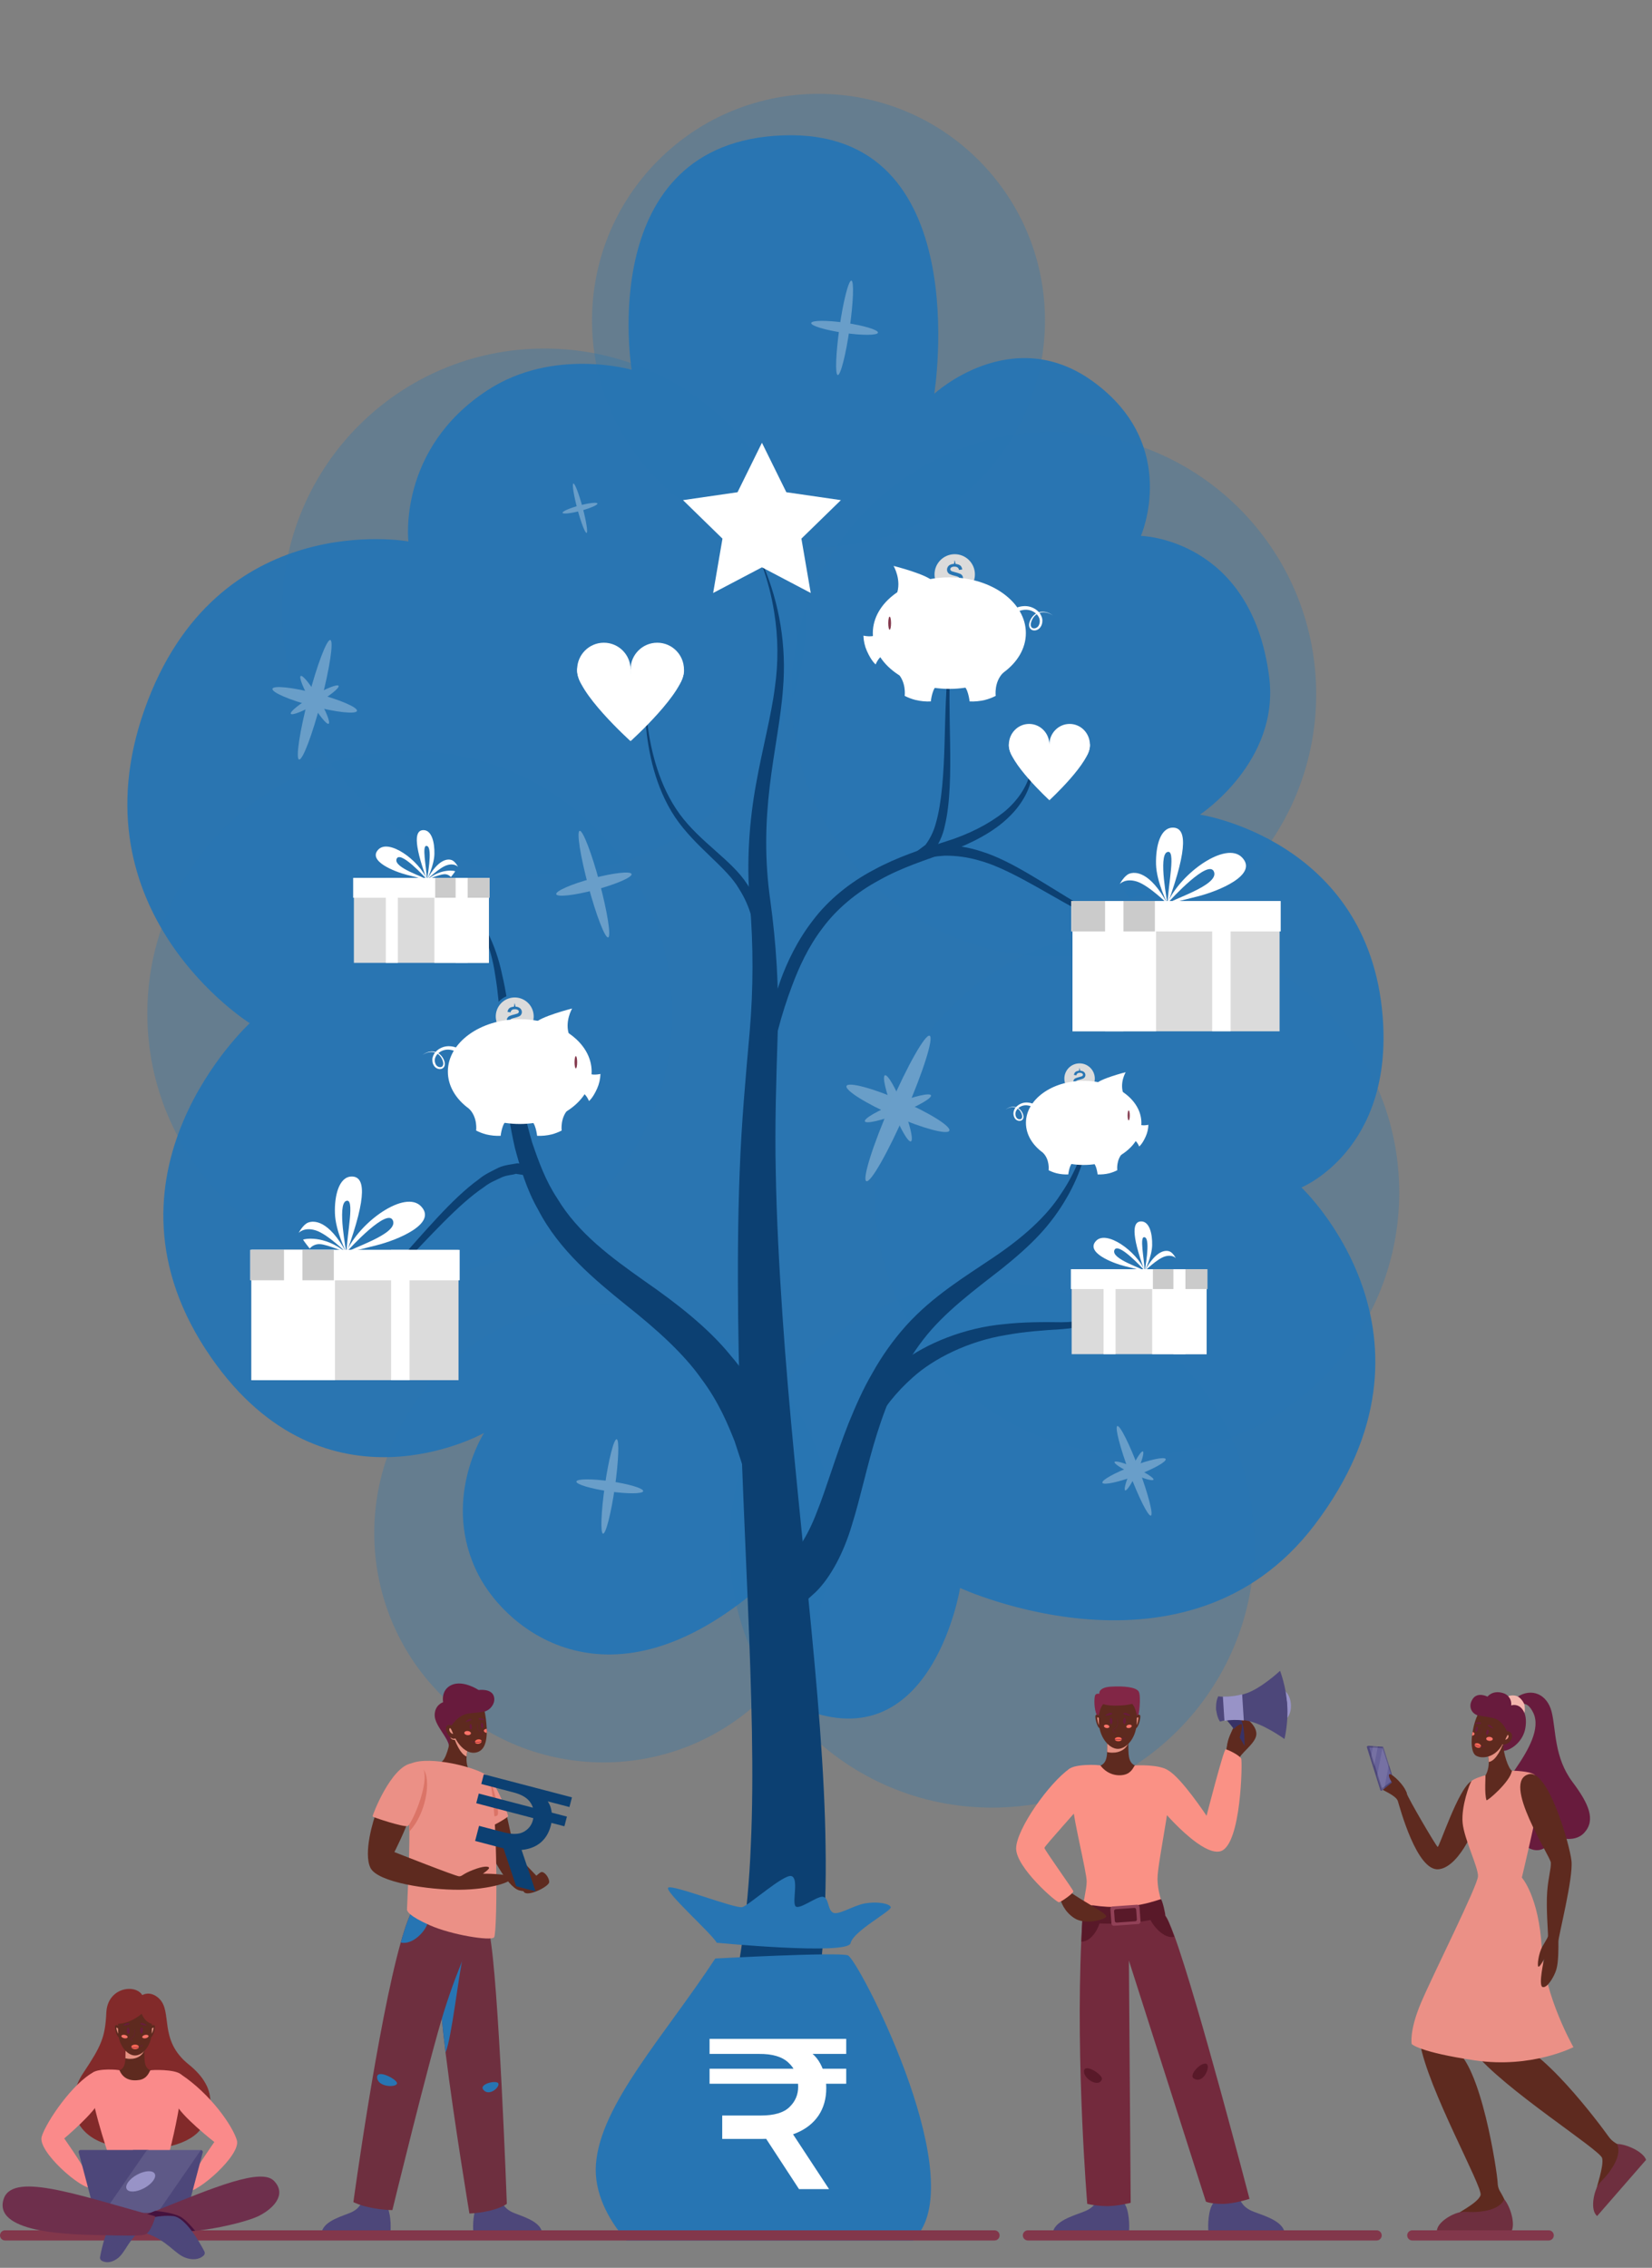 <svg width="231" height="317" viewBox="0 0 231 317" fill="none" xmlns="http://www.w3.org/2000/svg">
<rect x="0" y="0" width="231" height="317" fill="#808080" stroke="none"/>
<path opacity="0.3" d="M138.701 252.673C158.97 252.673 175.401 236.241 175.401 215.972C175.401 195.703 158.97 179.271 138.701 179.271C118.431 179.271 102 195.703 102 215.972C102 236.241 118.431 252.673 138.701 252.673Z" fill="#2775B3"/>
<path opacity="0.3" d="M158.954 203.393C179.224 203.393 195.655 186.961 195.655 166.692C195.655 146.423 179.224 129.992 158.954 129.992C138.685 129.992 122.254 146.423 122.254 166.692C122.254 186.961 138.685 203.393 158.954 203.393Z" fill="#2775B3"/>
<path opacity="0.3" d="M57.302 178.367C77.571 178.367 94.003 161.936 94.003 141.667C94.003 121.398 77.571 104.966 57.302 104.966C37.033 104.966 20.602 121.398 20.602 141.667C20.602 161.936 37.033 178.367 57.302 178.367Z" fill="#2775B3"/>
<path opacity="0.3" d="M76.134 122.122C96.403 122.122 112.835 105.691 112.835 85.422C112.835 65.153 96.403 48.721 76.134 48.721C55.865 48.721 39.434 65.153 39.434 85.422C39.434 105.691 55.865 122.122 76.134 122.122Z" fill="#2775B3"/>
<path opacity="0.3" d="M147.341 133.732C167.61 133.732 184.042 117.301 184.042 97.032C184.042 76.762 167.61 60.331 147.341 60.331C127.072 60.331 110.641 76.762 110.641 97.032C110.641 117.301 127.072 133.732 147.341 133.732Z" fill="#2775B3"/>
<path opacity="0.3" d="M136.846 67.181C149.213 54.814 149.213 34.761 136.846 22.394C124.478 10.026 104.426 10.026 92.058 22.394C79.69 34.761 79.69 54.814 92.058 67.181C104.426 79.549 124.478 79.549 136.846 67.181Z" fill="#2775B3"/>
<path opacity="0.3" d="M107.059 236.962C119.578 224.443 119.578 204.145 107.059 191.626C94.54 179.107 74.242 179.107 61.723 191.626C49.203 204.145 49.203 224.443 61.723 236.962C74.242 249.481 94.54 249.481 107.059 236.962Z" fill="#2775B3"/>
<path opacity="0.96" d="M106.129 221.969C85.23 239.772 70.911 227.904 66.912 220.163C61.556 209.798 67.686 200.298 67.686 200.298C67.686 200.298 45.526 212.821 29.501 189.723C11.827 164.245 34.924 143.025 34.924 143.025C34.924 143.025 10.15 127.54 20.213 99.161C30.276 70.781 57.108 75.682 57.108 75.682C57.108 75.682 55.543 62.757 68.201 54.526C77.42 48.527 88.326 51.688 88.326 51.688C88.326 51.688 83.039 19.889 109.483 18.922C136.626 17.928 130.639 55.042 130.639 55.042C130.639 55.042 141.484 45.041 152.891 53.365C165.082 62.267 159.534 74.908 159.534 74.908C159.534 74.908 174.949 75.231 177.465 94.58C179.013 106.495 167.79 113.867 167.79 113.867C167.79 113.867 191.302 117.392 193.332 141.989C194.88 160.758 181.979 165.984 181.979 165.984C181.979 165.984 203.975 186.689 183.785 213.199C165.962 236.604 134.249 221.97 134.249 221.97C134.249 221.97 130.616 244.462 114.124 239.515C106.386 237.192 106.129 221.969 106.129 221.969Z" fill="#2775B3"/>
<path d="M99.516 289.708C99.516 289.708 99.766 288.903 100.234 287.39C100.76 285.825 101.374 283.673 101.971 281.133C103.245 275.815 104.599 267.828 104.984 257.99C105.914 238.305 103.509 211.169 103.214 184.075C103.145 177.263 103.166 170.464 103.431 163.761C103.667 157.063 104.274 150.447 104.83 144.194C105.341 138.218 105.351 132.21 104.86 126.233C104.347 120.426 104.8 114.617 105.71 109.643C106.608 104.596 107.834 100.135 108.349 96.098C108.853 92.616 108.823 89.078 108.258 85.606C107.906 83.356 107.335 81.144 106.556 79.004L105.742 76.72L106.691 78.955C109.019 84.393 109.981 90.319 109.491 96.214C109.199 100.375 108.218 104.96 107.629 109.927C107.031 114.956 106.893 120.194 107.72 125.933C108.512 131.718 108.951 137.998 108.748 144.404C108.547 150.785 108.326 157.229 108.477 163.824C108.593 170.412 108.958 177.109 109.408 183.794C111.23 210.658 115.194 237.286 115.442 258.156C115.628 268.581 114.694 277.395 113.567 283.631C112.983 286.884 112.438 289.223 112.039 290.687L111.454 293.043L99.516 289.708Z" fill="#0C4072"/>
<path d="M128.455 312.255C128.23 312.581 127.982 312.89 127.714 313.182H87.596C84.884 310.105 83.035 306.286 83.332 302.504C83.961 294.161 92.898 284.595 100.016 273.764C100.016 273.764 117.146 272.838 118.556 273.319C119.928 273.768 135.242 303.134 128.455 312.255ZM100.222 271.559C99.585 270.339 92.807 264.317 93.444 263.855C94.081 263.393 102.887 266.867 103.815 266.577C104.742 266.287 109.609 261.942 110.651 262.239C111.694 262.536 110.825 265.483 111.172 266.352C111.519 267.221 114.186 265.02 115.055 265.132C115.924 265.245 115.692 266.87 116.444 267.334C117.197 267.797 119.283 266.348 120.964 266.059C122.645 265.771 124.382 266.059 124.555 266.58C124.729 267.101 119.315 269.915 118.936 271.62C118.556 273.326 100.222 271.559 100.222 271.559Z" fill="#2775B3"/>
<path d="M107.508 219.865L108.321 219.399L109.27 218.843C109.5 218.626 109.742 218.422 109.995 218.232C111.248 217.181 112.883 214.889 114.198 211.416C115.579 207.995 116.831 203.565 118.672 198.907C119.621 196.586 120.659 194.188 122.011 191.886C123.319 189.54 124.88 187.344 126.665 185.337C130.423 181.157 134.957 178.442 138.954 175.739C142.939 173.057 146.31 170.096 148.373 166.85C150.542 163.677 151.521 160.548 152.223 158.409L153.099 154.954C153.099 154.954 152.874 156.235 152.482 158.478C151.94 160.675 151.194 163.91 149.196 167.359C148.132 169.221 146.858 170.955 145.4 172.527C143.848 174.203 142.03 175.781 140.113 177.318C136.271 180.325 132.045 183.418 129.104 187.241C126.013 191.223 124.079 195.83 122.656 200.328C121.233 204.826 120.351 209.261 119.12 213.174C117.959 217.085 116.15 220.471 114.075 222.528L112.529 223.924L111.59 224.576L110.82 225.102L107.508 219.865Z" fill="#0C4072"/>
<path d="M120.953 195.371L122.184 193.966C123.362 192.685 124.651 191.511 126.037 190.458C129.426 187.819 134.848 185.592 140.377 185.094C143.118 184.785 145.905 184.788 148.408 184.823C150.931 184.823 153.193 184.281 154.915 183.221C156.309 182.388 157.467 181.214 158.28 179.808C158.6 179.276 158.851 178.705 159.027 178.11C159.027 178.11 158.915 178.788 158.396 179.872C157.661 181.377 156.553 182.67 155.178 183.626C153.508 184.858 151.023 185.62 148.474 185.795C145.898 185.947 143.24 186.137 140.611 186.623C135.324 187.492 130.554 189.918 127.68 192.497C126.521 193.516 125.454 194.634 124.491 195.839L123.363 197.33C123.111 197.644 122.746 197.848 122.345 197.897C121.945 197.947 121.542 197.838 121.22 197.595C120.899 197.352 120.685 196.993 120.624 196.594C120.563 196.196 120.659 195.789 120.893 195.461C120.904 195.432 120.93 195.4 120.953 195.371ZM103.995 205.357C103.995 205.357 103.53 203.932 102.715 201.441C101.826 199.24 100.58 196.064 98.035 192.678C95.617 189.257 91.935 185.899 87.529 182.413C83.218 178.928 78.146 174.75 75.234 169.065C73.669 166.361 72.732 163.206 71.989 160.417C71.339 157.535 70.876 154.614 70.601 151.673C70.079 146.029 70.004 140.798 69.261 136.415C68.639 132.001 66.989 128.583 65.314 126.601C63.677 124.568 62.253 123.89 62.331 123.8C62.253 123.89 63.717 124.469 65.512 126.425C67.344 128.323 69.286 131.758 70.21 136.224C71.258 140.657 71.674 145.929 72.547 151.423C72.993 154.208 73.611 156.962 74.399 159.67C75.359 162.502 76.322 165.101 77.915 167.503C80.847 172.41 85.528 175.81 90.095 179.042C94.696 182.223 99.1 185.685 102.14 189.446C105.268 193.073 107.08 196.837 108.281 199.413L109.812 203.234C109.964 203.612 110.04 204.015 110.036 204.422C110.032 204.829 109.948 205.231 109.789 205.605C109.63 205.979 109.398 206.319 109.108 206.603C108.817 206.888 108.474 207.113 108.096 207.265C107.719 207.417 107.315 207.494 106.909 207.49C106.502 207.486 106.1 207.402 105.726 207.242C105.351 207.083 105.012 206.852 104.727 206.561C104.442 206.271 104.217 205.927 104.065 205.55C104.037 205.493 104.015 205.417 103.995 205.357ZM106.667 146.066L107.219 143.607C107.729 141.415 108.359 139.253 109.104 137.129C110.053 134.502 111.478 131.479 113.661 128.659C115.808 125.812 118.822 123.357 122.144 121.61C125.431 119.808 129.043 118.638 132.271 117.619C135.525 116.606 138.289 115.168 140.39 113.503C142.448 111.816 143.605 109.801 143.979 108.277C144.385 106.742 144.185 105.804 144.185 105.804C144.185 105.804 144.512 106.703 144.291 108.338C144.143 109.965 143.114 112.269 141.045 114.234C139.021 116.228 136.003 117.818 132.759 119.023C129.481 120.196 126.066 121.263 122.927 123.039C119.773 124.734 117.004 127.04 115.026 129.71C113.005 132.348 111.714 135.23 110.77 137.749C109.997 139.79 109.334 141.872 108.786 143.985C108.395 145.541 108.173 146.425 108.173 146.425C108.125 146.625 108 146.797 107.825 146.905C107.65 147.012 107.439 147.046 107.24 146.998C107.04 146.95 106.867 146.825 106.76 146.65C106.653 146.475 106.619 146.264 106.667 146.065V146.066ZM105.515 129.817C105.515 129.817 105.359 129.219 105.087 128.175C104.715 126.805 104.137 125.499 103.375 124.301C101.613 121.199 97.256 118.451 94.405 114.243C91.58 110.021 90.629 104.982 90.305 101.324C90.059 99.484 90.103 97.934 90.052 96.85C90.022 95.765 90.004 95.155 90.004 95.155C90.004 95.155 90.046 95.771 90.118 96.847C90.212 97.921 90.228 99.466 90.545 101.288C91.006 104.917 92.163 109.851 95.038 113.79C97.885 117.705 102.34 120.25 104.464 123.571C105.351 124.859 106.042 126.273 106.512 127.764L107.003 129.391C107.033 129.488 107.043 129.591 107.034 129.692C107.024 129.793 106.995 129.891 106.947 129.981C106.9 130.071 106.835 130.151 106.757 130.216C106.678 130.28 106.588 130.329 106.491 130.359C106.393 130.389 106.291 130.4 106.19 130.39C106.089 130.38 105.99 130.351 105.901 130.303C105.811 130.256 105.731 130.191 105.666 130.113C105.601 130.034 105.553 129.944 105.523 129.847C105.519 129.837 105.517 129.827 105.515 129.817Z" fill="#0C4072"/>
<path d="M128.264 118.951L129.407 118.101C130.072 117.207 130.561 116.195 130.848 115.119C131.698 112.223 131.966 108.029 132.08 103.867C132.194 99.705 132.27 95.491 132.713 92.369C132.88 91.11 133.182 89.873 133.615 88.679C134.058 87.877 134.313 87.418 134.313 87.418L133.676 88.704C133.303 89.906 133.06 91.145 132.953 92.399C132.658 95.517 132.786 99.689 132.854 103.874C132.922 108.058 132.876 112.279 132.107 115.467C131.818 116.857 131.203 118.157 130.314 119.263L129.194 120.179C129.115 120.244 129.025 120.292 128.927 120.321C128.83 120.351 128.728 120.361 128.627 120.35C128.525 120.34 128.427 120.31 128.338 120.262C128.248 120.214 128.169 120.149 128.105 120.07C128.04 119.992 127.992 119.901 127.963 119.804C127.933 119.706 127.923 119.604 127.934 119.503C127.944 119.402 127.974 119.304 128.022 119.214C128.07 119.125 128.135 119.045 128.214 118.981L128.264 118.951Z" fill="#0C4072"/>
<path d="M130.016 118.265C130.016 118.265 130.694 118.185 131.961 118.13C133.752 118.157 135.529 118.456 137.231 119.015C141.433 120.303 146.11 123.624 150.923 126.44C153.324 127.87 155.914 128.939 158.498 129.307C161.082 129.676 163.549 129.479 165.609 129.104C169.75 128.291 172.251 126.892 172.251 126.892C172.251 126.892 169.811 128.383 165.663 129.344C163.597 129.794 161.101 130.103 158.436 129.798C155.767 129.516 153.029 128.49 150.553 127.125C145.586 124.423 140.846 121.327 136.861 120.265C135.311 119.815 133.704 119.593 132.09 119.608C130.897 119.696 130.183 119.803 130.183 119.803C129.979 119.833 129.773 119.781 129.608 119.659C129.443 119.537 129.333 119.354 129.303 119.151C129.272 118.948 129.324 118.741 129.447 118.576C129.569 118.411 129.752 118.301 129.955 118.271H129.975L130.016 118.265ZM74.133 164.424C74.133 164.424 73.384 164.256 72.129 164.079C71.6 164.262 70.989 164.225 70.215 164.545C69.451 164.922 68.543 165.243 67.68 165.931C64.057 168.353 60.077 172.892 55.916 177.173C53.887 179.295 51.75 181.313 49.515 183.218C47.291 184.936 45.126 186.48 43.008 187.285C41.975 187.749 41.004 188.09 40.082 188.188C39.182 188.36 38.404 188.54 37.742 188.424L35.691 188.299L37.742 188.357C38.399 188.454 39.169 188.248 40.047 188.047C40.953 187.924 41.9 187.555 42.905 187.063C44.961 186.205 47.053 184.608 49.193 182.842C51.348 180.882 53.402 178.811 55.346 176.64C59.361 172.244 63.158 167.578 66.93 164.856C67.81 164.109 68.836 163.679 69.695 163.229C70.579 162.822 71.619 162.757 72.344 162.605C73.663 162.75 74.388 162.891 74.388 162.891L74.443 162.902C74.641 162.944 74.815 163.063 74.927 163.232C75.04 163.401 75.081 163.607 75.042 163.806C75.004 164.005 74.888 164.182 74.721 164.297C74.554 164.412 74.349 164.457 74.149 164.422L74.133 164.424Z" fill="#0C4072"/>
<path d="M167.478 125.3C165.021 125.919 163.622 126.258 163.263 126.358C163.571 125.777 170.405 123.81 169.77 121.904C169.092 119.87 163.698 125.739 163.199 126.318C165.056 122.024 171.488 117.471 173.704 119.888C175.968 122.301 170.335 124.581 167.478 125.3Z" fill="white"/>
<path d="M163.266 126.358C163.325 123.722 164.486 118.589 163.206 119.108C161.928 119.588 163.266 126.358 163.266 126.358C163.266 126.358 161.708 123.282 161.648 120.8C161.589 118.318 162.227 115.688 164.004 115.688C165.782 115.688 166.258 118.13 163.266 126.358Z" fill="white"/>
<path d="M163.267 126.358C160.727 121.675 158.658 121.862 157.93 122.121C157.202 122.38 156.574 123.578 156.574 123.578C156.574 123.578 157.327 122.708 158.971 123.225C160.615 123.743 163.267 126.358 163.267 126.358Z" fill="white"/>
<path d="M163.209 126.318C160.071 123.765 157.227 124.447 157.204 124.517C157.18 124.588 158.12 125.762 158.12 125.762C158.301 125.546 158.532 125.377 158.793 125.27C159.054 125.163 159.337 125.121 159.618 125.148C160.635 125.222 163.209 126.318 163.209 126.318Z" fill="#2775B3"/>
<path d="M149.969 125.945H178.927V144.158H149.969V125.945Z" fill="#DBDBDB"/>
<path d="M149.969 125.945H161.652V144.158H149.969V125.945Z" fill="white"/>
<path d="M149.805 125.945H179.083V130.199H149.805V125.945Z" fill="white"/>
<path d="M149.805 125.945H161.488V130.199H149.805V125.945Z" fill="#CBCBCB"/>
<path d="M169.501 125.945H172.077V144.158H169.501V125.945ZM154.523 125.945H157.098V144.158H154.523V125.945ZM52.673 174.061C50.217 174.681 48.818 175.02 48.458 175.12C48.766 174.539 55.6 172.573 54.965 170.667C54.288 168.633 48.893 174.502 48.395 175.081C50.252 170.786 56.683 166.234 58.9 168.65C61.161 171.067 55.528 173.343 52.673 174.061Z" fill="white"/>
<path d="M48.451 175.121C48.51 172.485 49.671 167.353 48.391 167.872C47.113 168.35 48.451 175.121 48.451 175.121C48.451 175.121 46.893 172.045 46.833 169.569C46.753 167.113 47.412 164.456 49.19 164.456C50.967 164.456 51.451 166.893 48.451 175.121ZM48.451 175.121C45.91 170.437 43.842 170.625 43.114 170.883C42.386 171.14 41.758 172.34 41.758 172.34C41.758 172.34 42.51 171.471 44.155 171.988C45.799 172.504 48.451 175.121 48.451 175.121Z" fill="white"/>
<path d="M48.397 175.081C45.257 172.529 42.414 173.209 42.391 173.28C42.368 173.35 43.307 174.525 43.307 174.525C43.489 174.309 43.721 174.14 43.983 174.034C44.245 173.927 44.529 173.886 44.811 173.914C45.821 173.985 48.397 175.081 48.397 175.081Z" fill="white"/>
<path d="M35.156 174.708H64.115V192.922H35.156V174.708Z" fill="#DBDBDB"/>
<path d="M35.156 174.708H46.839V192.922H35.156V174.708Z" fill="white"/>
<path d="M34.996 174.708H64.274V178.962H34.996V174.708Z" fill="white"/>
<path d="M34.996 174.708H46.679V178.962H34.996V174.708Z" fill="#CBCBCB"/>
<path d="M54.688 174.708H57.264V192.922H54.688V174.708ZM39.711 174.708H42.287V192.922H39.711V174.708ZM56.944 122.301C58.545 122.708 59.456 122.926 59.691 122.991C59.49 122.611 55.035 121.33 55.447 120.087C55.887 118.759 59.405 122.587 59.73 122.965C58.519 120.166 54.328 117.197 52.883 118.772C51.412 120.342 55.083 121.826 56.944 122.301Z" fill="white"/>
<path d="M59.689 122.986C59.65 121.267 58.895 117.921 59.728 118.26C60.561 118.571 59.689 122.986 59.689 122.986C59.689 122.986 60.704 120.981 60.744 119.366C60.783 117.751 60.365 116.034 59.208 116.034C58.05 116.034 57.737 117.621 59.689 122.986Z" fill="white"/>
<path d="M59.688 122.986C61.344 119.933 62.692 120.055 63.166 120.223C63.641 120.391 64.055 121.172 64.055 121.172C64.055 121.172 63.565 120.605 62.492 120.941C61.42 121.278 59.688 122.986 59.688 122.986Z" fill="white"/>
<path d="M59.73 122.96C61.776 121.295 63.629 121.74 63.646 121.786C63.662 121.832 63.048 122.599 63.048 122.599C62.929 122.459 62.778 122.349 62.607 122.28C62.436 122.21 62.251 122.184 62.068 122.202C61.409 122.246 59.73 122.96 59.73 122.96Z" fill="white"/>
<path d="M49.484 122.716H68.361V134.589H49.484V122.716Z" fill="#DBDBDB"/>
<path d="M60.742 122.716H68.358V134.589H60.742V122.716Z" fill="white"/>
<path d="M49.383 122.716H68.468V125.488H49.383V122.716Z" fill="white"/>
<path d="M60.852 122.716H68.468V125.488H60.852V122.716Z" fill="#CBCBCB"/>
<path d="M53.949 122.716H55.629V134.589H53.949V122.716ZM63.713 122.716H65.392V134.589H63.713V122.716ZM157.313 176.993C158.916 177.399 159.827 177.617 160.061 177.683C159.86 177.303 155.406 176.022 155.816 174.779C156.256 173.45 159.774 177.279 160.099 177.655C158.888 174.857 154.697 171.888 153.252 173.464C151.774 175.036 155.445 176.528 157.313 176.993Z" fill="white"/>
<path d="M160.054 177.683C160.015 175.964 159.26 172.618 160.092 172.957C160.926 173.269 160.054 177.683 160.054 177.683C160.054 177.683 161.069 175.678 161.107 174.063C161.145 172.449 160.73 170.731 159.571 170.731C158.412 170.731 158.1 172.325 160.054 177.683Z" fill="white"/>
<path d="M160.055 177.683C161.71 174.628 163.059 174.752 163.533 174.92C164.008 175.088 164.421 175.869 164.421 175.869C164.421 175.869 163.932 175.301 162.86 175.638C161.787 175.976 160.055 177.683 160.055 177.683Z" fill="white"/>
<path d="M160.094 177.656C162.141 175.992 163.994 176.435 164.009 176.482C164.024 176.528 163.412 177.295 163.412 177.295C163.293 177.154 163.142 177.044 162.971 176.975C162.8 176.905 162.615 176.878 162.431 176.896C161.773 176.941 160.094 177.656 160.094 177.656Z" fill="#2775B3"/>
<path d="M149.848 177.413H168.724V189.286H149.848V177.413Z" fill="#DBDBDB"/>
<path d="M161.109 177.413H168.725V189.286H161.109V177.413Z" fill="white"/>
<path d="M149.742 177.413H168.827V180.185H149.742V177.413Z" fill="white"/>
<path d="M161.211 177.413H168.827V180.185H161.211V177.413Z" fill="#CBCBCB"/>
<path d="M154.312 177.413H155.992V189.286H154.312V177.413ZM164.076 177.413H165.756V189.286H164.076V177.413Z" fill="white"/>
<path d="M136.697 80.781C136.969 79.014 135.757 77.36 133.99 77.088C132.223 76.816 130.57 78.028 130.298 79.795C130.025 81.562 131.237 83.215 133.004 83.487C134.771 83.76 136.425 82.548 136.697 80.781Z" fill="#2775B3"/>
<path d="M133.5 83.115C135.059 83.115 136.323 81.85 136.323 80.291C136.323 78.731 135.059 77.467 133.5 77.467C131.94 77.467 130.676 78.731 130.676 80.291C130.676 81.85 131.94 83.115 133.5 83.115Z" fill="#DBDBDB"/>
<path d="M132.34 80.853L132.808 80.78C132.824 80.946 132.902 81.1 133.027 81.211C133.172 81.319 133.351 81.372 133.531 81.361C133.704 81.374 133.875 81.326 134.015 81.226C134.064 81.189 134.103 81.142 134.13 81.088C134.158 81.034 134.172 80.975 134.173 80.914C134.174 80.864 134.162 80.814 134.139 80.77C134.115 80.726 134.08 80.688 134.037 80.662C133.883 80.588 133.721 80.534 133.553 80.501C133.306 80.447 133.064 80.37 132.831 80.273C132.704 80.215 132.598 80.121 132.526 80.002C132.456 79.889 132.42 79.76 132.421 79.627C132.42 79.507 132.45 79.388 132.507 79.282C132.561 79.174 132.641 79.081 132.74 79.011C132.832 78.949 132.933 78.903 133.041 78.875C133.173 78.837 133.31 78.817 133.447 78.818C133.644 78.814 133.84 78.846 134.025 78.913C134.17 78.961 134.297 79.05 134.391 79.169C134.479 79.299 134.535 79.447 134.555 79.602L134.091 79.665C134.085 79.6 134.065 79.537 134.033 79.479C134.002 79.421 133.96 79.371 133.908 79.329C133.784 79.241 133.633 79.198 133.481 79.207C133.319 79.193 133.156 79.231 133.016 79.316C132.975 79.344 132.941 79.382 132.918 79.425C132.894 79.469 132.882 79.518 132.881 79.568C132.88 79.628 132.9 79.686 132.938 79.733C132.986 79.791 133.049 79.834 133.119 79.859C133.166 79.876 133.306 79.917 133.538 79.981C133.776 80.04 134.01 80.113 134.239 80.201C134.365 80.252 134.473 80.338 134.551 80.449C134.63 80.57 134.669 80.712 134.663 80.856C134.664 81.015 134.617 81.17 134.528 81.302C134.431 81.448 134.293 81.563 134.131 81.631C133.944 81.71 133.743 81.748 133.541 81.745C133.247 81.765 132.955 81.685 132.711 81.519C132.508 81.351 132.376 81.114 132.34 80.853Z" fill="#2775B3"/>
<path d="M133.34 79.069L133.5 78.283L133.658 79.069H133.34ZM133.34 81.512L133.5 82.298L133.658 81.512H133.34Z" fill="#2775B3"/>
<path d="M132.747 96.294C138.657 96.294 143.447 92.803 143.447 88.498C143.447 84.192 138.657 80.701 132.747 80.701C126.838 80.701 122.047 84.192 122.047 88.498C122.047 92.803 126.838 96.294 132.747 96.294Z" fill="white"/>
<path d="M125.34 83.186C126.153 81.118 124.946 79.104 124.946 79.104C124.946 79.104 129.839 80.334 130.545 81.354C131.252 82.375 125.34 83.186 125.34 83.186ZM122.716 88.653C122.049 89.164 120.734 88.85 120.734 88.85C120.756 89.594 120.922 90.328 121.225 91.008C121.873 92.46 122.445 92.872 122.445 92.872C122.445 92.872 122.975 91.48 123.839 91.558C124.702 91.637 122.716 88.653 122.716 88.653ZM125.391 93.968C126.778 95.276 126.504 97.271 126.504 97.271C126.978 97.516 127.479 97.706 127.995 97.839C128.701 98.01 129.428 98.081 130.154 98.049C130.154 98.049 130.389 95.903 131.174 95.799C131.959 95.695 125.391 93.968 125.391 93.968ZM140.344 93.968C138.957 95.276 139.231 97.271 139.231 97.271C138.757 97.516 138.257 97.706 137.74 97.839C137.034 98.01 136.307 98.081 135.582 98.049C135.582 98.049 135.347 95.903 134.562 95.799C133.777 95.695 140.344 93.968 140.344 93.968ZM141.143 85.49L141.594 85.202C141.79 85.093 141.995 84.999 142.207 84.922C142.476 84.82 142.759 84.756 143.046 84.733C143.408 84.695 143.775 84.732 144.122 84.841C144.47 84.951 144.791 85.131 145.066 85.37C145.384 85.641 145.611 86.002 145.718 86.406C145.741 86.515 145.755 86.626 145.759 86.738C145.758 86.842 145.75 86.945 145.734 87.048C145.7 87.265 145.618 87.471 145.494 87.653C145.247 88.016 144.75 88.251 144.305 88.059C144.2 88.011 144.109 87.937 144.04 87.844C143.97 87.752 143.924 87.644 143.907 87.529C143.879 87.327 143.902 87.121 143.972 86.929C144.085 86.582 144.281 86.267 144.541 86.011C144.776 85.784 145.067 85.624 145.384 85.549C145.855 85.452 146.344 85.522 146.769 85.747C146.887 85.804 147.001 85.871 147.109 85.946L147.225 86.023L147.105 85.953C146.994 85.884 146.877 85.824 146.756 85.774C146.336 85.579 145.86 85.535 145.412 85.652C145.121 85.737 144.86 85.9 144.655 86.122C144.429 86.37 144.266 86.668 144.179 86.993C144.075 87.312 144.12 87.707 144.412 87.806C144.705 87.905 145.058 87.745 145.226 87.466C145.31 87.32 145.364 87.159 145.386 86.992C145.407 86.825 145.395 86.655 145.351 86.492C145.246 86.176 145.049 85.898 144.785 85.694C144.538 85.498 144.251 85.359 143.943 85.287C143.668 85.225 143.383 85.214 143.104 85.256C142.866 85.288 142.633 85.353 142.413 85.45C142.245 85.52 142.082 85.603 141.926 85.698L141.495 86.004L141.143 85.49Z" fill="white"/>
<path d="M124.596 87.111C124.596 87.616 124.508 88.026 124.4 88.026C124.291 88.026 124.203 87.619 124.203 87.111C124.203 86.602 124.291 86.194 124.4 86.194C124.508 86.194 124.596 86.605 124.596 87.111Z" fill="#82374B"/>
<path d="M150.957 153.21C152.306 153.21 153.399 152.117 153.399 150.769C153.399 149.42 152.306 148.327 150.957 148.327C149.609 148.327 148.516 149.42 148.516 150.769C148.516 152.117 149.609 153.21 150.957 153.21Z" fill="#2775B3"/>
<path d="M150.958 152.898C152.134 152.898 153.088 151.945 153.088 150.768C153.088 149.592 152.134 148.639 150.958 148.639C149.782 148.639 148.828 149.592 148.828 150.768C148.828 151.945 149.782 152.898 150.958 152.898Z" fill="#DBDBDB"/>
<path d="M151.561 151.698C151.378 151.824 151.157 151.884 150.935 151.869C150.783 151.872 150.631 151.842 150.491 151.782C150.369 151.732 150.264 151.648 150.191 151.538C150.123 151.44 150.086 151.322 150.087 151.202C150.081 151.097 150.11 150.993 150.167 150.904C150.224 150.816 150.308 150.748 150.406 150.71C150.579 150.643 150.756 150.588 150.935 150.543C151.11 150.496 151.216 150.466 151.251 150.453C151.304 150.433 151.35 150.4 151.387 150.358C151.415 150.322 151.43 150.278 151.43 150.233C151.429 150.195 151.419 150.158 151.4 150.124C151.382 150.091 151.356 150.063 151.324 150.042C151.219 149.978 151.096 149.95 150.973 149.96C150.859 149.953 150.745 149.985 150.652 150.051C150.575 150.115 150.526 150.207 150.516 150.306L150.167 150.259C150.182 150.142 150.224 150.03 150.29 149.932C150.36 149.843 150.454 149.775 150.561 149.738C150.7 149.688 150.848 149.664 150.996 149.666C151.101 149.666 151.205 149.68 151.305 149.71C151.387 149.731 151.464 149.766 151.533 149.814C151.606 149.866 151.666 149.934 151.708 150.013C151.751 150.093 151.773 150.183 151.773 150.274C151.775 150.376 151.746 150.476 151.691 150.562C151.636 150.648 151.557 150.716 151.464 150.758C151.288 150.83 151.107 150.887 150.922 150.928C150.795 150.953 150.673 150.994 150.557 151.05C150.524 151.07 150.497 151.098 150.478 151.131C150.46 151.164 150.45 151.202 150.451 151.24C150.452 151.286 150.463 151.331 150.484 151.372C150.505 151.412 150.534 151.448 150.571 151.476C150.677 151.55 150.807 151.585 150.937 151.575C151.072 151.584 151.207 151.544 151.316 151.462C151.41 151.379 151.47 151.263 151.482 151.137L151.835 151.193C151.81 151.389 151.713 151.57 151.561 151.698Z" fill="#2775B3"/>
<path d="M151.08 149.847L150.959 149.254L150.84 149.847H151.08ZM151.08 151.691L150.959 152.283L150.84 151.691H151.08Z" fill="#2775B3"/>
<path d="M151.529 162.839C155.986 162.839 159.6 160.206 159.6 156.959C159.6 153.711 155.986 151.078 151.529 151.078C147.071 151.078 143.457 153.711 143.457 156.959C143.457 160.206 147.071 162.839 151.529 162.839Z" fill="white"/>
<path d="M157.111 152.953C156.498 151.394 157.406 149.874 157.406 149.874C157.406 149.874 153.716 150.801 153.183 151.571C152.651 152.341 157.111 152.953 157.111 152.953ZM159.089 157.077C159.592 157.462 160.58 157.224 160.58 157.224C160.564 157.786 160.438 158.338 160.21 158.851C159.722 159.947 159.292 160.258 159.292 160.258C159.292 160.258 158.885 159.206 158.241 159.266C157.598 159.326 159.089 157.077 159.089 157.077ZM157.072 161.083C156.025 162.07 156.232 163.574 156.232 163.574C155.875 163.759 155.497 163.903 155.107 164.004C154.575 164.133 154.027 164.186 153.48 164.161C153.48 164.161 153.303 162.544 152.71 162.464C152.118 162.384 157.072 161.083 157.072 161.083ZM145.787 161.083C146.834 162.07 146.626 163.574 146.626 163.574C146.984 163.759 147.361 163.903 147.751 164.004C148.284 164.133 148.831 164.186 149.378 164.161C149.378 164.161 149.556 162.544 150.147 162.464C150.738 162.384 145.787 161.083 145.787 161.083ZM145.19 154.691L144.85 154.474C144.702 154.39 144.547 154.32 144.387 154.262C144.183 154.185 143.97 154.136 143.753 154.119C143.48 154.09 143.204 154.118 142.942 154.201C142.68 154.284 142.438 154.42 142.231 154.6C142.073 154.723 141.945 154.88 141.854 155.058C141.764 155.237 141.714 155.433 141.708 155.633C141.709 155.711 141.715 155.789 141.727 155.866C141.753 156.03 141.815 156.185 141.907 156.323C142 156.468 142.139 156.578 142.302 156.633C142.465 156.689 142.642 156.688 142.805 156.629C142.883 156.592 142.952 156.537 143.004 156.467C143.057 156.398 143.092 156.317 143.105 156.231C143.126 156.078 143.109 155.923 143.057 155.778C142.97 155.516 142.822 155.278 142.626 155.084C142.449 154.913 142.23 154.792 141.991 154.735C141.636 154.662 141.266 154.716 140.946 154.886C140.857 154.929 140.771 154.979 140.69 155.035L140.602 155.093L140.692 155.04C140.777 154.989 140.864 154.943 140.955 154.905C141.273 154.757 141.632 154.724 141.971 154.813C142.19 154.877 142.386 155 142.54 155.168C142.711 155.354 142.834 155.58 142.899 155.824C142.978 156.065 142.944 156.366 142.723 156.441C142.607 156.472 142.484 156.464 142.373 156.418C142.262 156.371 142.17 156.289 142.11 156.185C142.046 156.075 142.005 155.953 141.989 155.827C141.973 155.701 141.982 155.572 142.017 155.45C142.095 155.211 142.243 155.001 142.443 154.848C142.629 154.7 142.845 154.595 143.077 154.54C143.285 154.493 143.499 154.485 143.71 154.517C143.89 154.54 144.066 154.589 144.232 154.662C144.359 154.716 144.482 154.779 144.599 154.851L144.925 155.081L145.19 154.691Z" fill="white"/>
<path d="M157.676 155.912C157.676 156.295 157.741 156.604 157.824 156.604C157.906 156.604 157.971 156.295 157.971 155.912C157.971 155.53 157.905 155.222 157.824 155.222C157.742 155.222 157.676 155.531 157.676 155.912Z" fill="#82374B"/>
<path d="M71.97 145.12C73.65 145.12 75.011 143.758 75.011 142.079C75.011 140.399 73.65 139.038 71.97 139.038C70.291 139.038 68.93 140.399 68.93 142.079C68.93 143.758 70.291 145.12 71.97 145.12Z" fill="#2775B3"/>
<path d="M72.579 144.661C74.005 144.328 74.891 142.901 74.557 141.475C74.223 140.049 72.797 139.164 71.371 139.497C69.945 139.831 69.06 141.258 69.393 142.684C69.727 144.109 71.153 144.995 72.579 144.661Z" fill="#DBDBDB"/>
<path d="M72.718 143.238C72.489 143.395 72.215 143.47 71.938 143.451C71.748 143.454 71.56 143.418 71.385 143.344C71.233 143.281 71.103 143.176 71.011 143.04C70.925 142.917 70.878 142.771 70.875 142.621C70.871 142.486 70.907 142.353 70.981 142.24C71.055 142.136 71.156 142.055 71.274 142.007C71.489 141.924 71.709 141.854 71.933 141.8C72.15 141.741 72.281 141.703 72.326 141.687C72.392 141.663 72.451 141.622 72.497 141.568C72.532 141.523 72.551 141.468 72.551 141.412C72.549 141.364 72.536 141.318 72.512 141.277C72.489 141.235 72.455 141.2 72.415 141.175C72.284 141.095 72.131 141.06 71.978 141.073C71.833 141.063 71.689 141.103 71.571 141.187C71.474 141.266 71.413 141.38 71.4 141.504L70.965 141.444C70.983 141.299 71.036 141.159 71.118 141.038C71.207 140.925 71.326 140.841 71.462 140.796C71.636 140.735 71.82 140.705 72.005 140.708C72.135 140.707 72.265 140.725 72.39 140.761C72.491 140.789 72.586 140.835 72.672 140.897C72.763 140.961 72.838 141.046 72.891 141.145C72.945 141.244 72.972 141.356 72.971 141.469C72.973 141.593 72.939 141.715 72.874 141.821C72.805 141.931 72.705 142.018 72.586 142.071C72.367 142.162 72.14 142.233 71.909 142.285C71.751 142.316 71.599 142.367 71.454 142.435C71.413 142.459 71.378 142.494 71.355 142.536C71.331 142.577 71.318 142.625 71.319 142.673C71.319 142.729 71.333 142.785 71.359 142.836C71.384 142.887 71.421 142.931 71.466 142.965C71.599 143.059 71.76 143.103 71.922 143.09C72.091 143.102 72.258 143.054 72.395 142.955C72.513 142.85 72.587 142.705 72.601 142.548L73.042 142.617C73.013 142.857 72.898 143.077 72.718 143.238Z" fill="#2775B3"/>
<path d="M72.12 140.932L71.971 140.193L71.82 140.932H72.12ZM72.12 143.227L71.971 143.964L71.82 143.227H72.12Z" fill="#2775B3"/>
<path d="M72.677 157.112C78.229 157.112 82.73 153.833 82.73 149.789C82.73 145.744 78.229 142.465 72.677 142.465C67.126 142.465 62.625 145.744 62.625 149.789C62.625 153.833 67.126 157.112 72.677 157.112Z" fill="white"/>
<path d="M79.633 144.805C78.871 142.862 80.002 140.97 80.002 140.97C80.002 140.97 75.404 142.126 74.742 143.085C74.079 144.043 79.633 144.805 79.633 144.805ZM82.097 149.935C82.724 150.415 83.959 150.119 83.959 150.119C83.94 150.821 83.783 151.512 83.498 152.153C82.891 153.516 82.355 153.904 82.355 153.904C82.355 153.904 81.858 152.595 81.047 152.669C80.236 152.744 82.097 149.935 82.097 149.935ZM79.584 154.925C78.283 156.153 78.54 158.027 78.54 158.027C78.095 158.259 77.626 158.441 77.14 158.569C76.475 158.729 75.79 158.796 75.106 158.766C75.106 158.766 74.885 156.75 74.148 156.652C73.41 156.554 79.584 154.925 79.584 154.925ZM65.534 154.925C66.837 156.153 66.578 158.027 66.578 158.027C67.023 158.259 67.493 158.441 67.98 158.569C68.643 158.729 69.325 158.795 70.006 158.766C70.006 158.766 70.229 156.75 70.965 156.652C71.701 156.554 65.534 154.925 65.534 154.925ZM64.79 146.963L64.365 146.692C64.181 146.589 63.988 146.501 63.789 146.429C63.536 146.332 63.27 146.272 63 146.25C62.66 146.215 62.316 146.25 61.989 146.353C61.663 146.456 61.361 146.625 61.102 146.849C60.804 147.104 60.591 147.444 60.489 147.823C60.468 147.925 60.455 148.03 60.452 148.134C60.452 148.232 60.46 148.329 60.475 148.426C60.507 148.63 60.583 148.824 60.7 148.994C60.931 149.336 61.399 149.555 61.817 149.376C61.915 149.33 62.001 149.261 62.066 149.175C62.131 149.088 62.174 148.987 62.191 148.88C62.217 148.69 62.196 148.496 62.13 148.316C62.023 147.989 61.84 147.693 61.594 147.453C61.375 147.239 61.101 147.089 60.803 147.019C60.361 146.927 59.901 146.993 59.503 147.204C59.391 147.259 59.285 147.321 59.183 147.392L59.074 147.465L59.187 147.398C59.291 147.333 59.401 147.277 59.515 147.23C59.91 147.046 60.357 147.006 60.778 147.116C61.051 147.196 61.296 147.348 61.489 147.557C61.7 147.789 61.853 148.068 61.936 148.37C62.032 148.67 61.99 149.04 61.716 149.139C61.443 149.238 61.109 149.081 60.952 148.819C60.872 148.682 60.821 148.531 60.801 148.374C60.781 148.217 60.793 148.058 60.835 147.905C60.932 147.608 61.117 147.346 61.365 147.156C61.597 146.971 61.868 146.839 62.157 146.772C62.415 146.713 62.683 146.702 62.945 146.742C63.169 146.772 63.387 146.833 63.594 146.924C63.752 146.99 63.905 147.068 64.051 147.157L64.458 147.444L64.79 146.963Z" fill="white"/>
<path d="M80.336 148.486C80.336 148.96 80.419 149.345 80.52 149.345C80.622 149.345 80.705 148.96 80.705 148.486C80.705 148.011 80.622 147.625 80.52 147.625C80.419 147.625 80.336 148.01 80.336 148.486Z" fill="#82374B"/>
<path d="M106.542 79.3L113.365 82.888L112.061 75.292L117.581 69.911L109.953 68.804L106.542 61.891L103.131 68.804L95.504 69.911L101.023 75.292L99.72 82.888L106.542 79.3Z" fill="white"/>
<path d="M143.904 106.997C145.468 106.997 146.737 105.697 146.737 104.094C146.737 102.491 145.468 101.192 143.904 101.192C142.339 101.192 141.07 102.491 141.07 104.094C141.07 105.697 142.339 106.997 143.904 106.997Z" fill="white"/>
<path d="M146.74 104.094L147.081 107.535L146.74 111.862C146.74 111.862 140.88 106.472 141.075 104.099C141.27 101.725 146.74 104.094 146.74 104.094Z" fill="white"/>
<path d="M149.568 106.997C151.133 106.997 152.401 105.697 152.401 104.094C152.401 102.491 151.133 101.192 149.568 101.192C148.003 101.192 146.734 102.491 146.734 104.094C146.734 105.697 148.003 106.997 149.568 106.997Z" fill="white"/>
<path d="M146.734 104.094V111.862C146.734 111.862 152.595 106.472 152.4 104.099C152.204 101.725 146.734 104.094 146.734 104.094Z" fill="white"/>
<path d="M84.438 97.331C86.501 97.331 88.173 95.654 88.173 93.585C88.173 91.517 86.501 89.84 84.438 89.84C82.375 89.84 80.703 91.517 80.703 93.585C80.703 95.654 82.375 97.331 84.438 97.331Z" fill="white"/>
<path d="M88.171 93.585L88.621 98.023L88.171 103.602C88.171 103.602 80.444 96.646 80.702 93.585C80.959 90.524 88.171 93.585 88.171 93.585Z" fill="white"/>
<path d="M91.903 97.331C93.966 97.331 95.638 95.654 95.638 93.585C95.638 91.517 93.966 89.84 91.903 89.84C89.84 89.84 88.168 91.517 88.168 93.585C88.168 95.654 89.84 97.331 91.903 97.331Z" fill="white"/>
<path d="M88.172 93.585V103.602C88.172 103.602 95.899 96.646 95.643 93.585C95.387 90.524 88.172 93.585 88.172 93.585Z" fill="white"/>
<g opacity="0.3">
<path d="M88.313 122.175C88.431 122.613 86.167 123.6 83.257 124.378C80.348 125.156 77.896 125.433 77.778 124.995C77.66 124.557 79.924 123.57 82.833 122.79C85.742 122.011 88.196 121.736 88.313 122.175Z" fill="white"/>
<path d="M81.051 116.134C81.489 116.017 82.738 119.252 83.838 123.372C84.939 127.492 85.477 130.917 85.04 131.034C84.602 131.151 83.353 127.916 82.251 123.796C81.149 119.676 80.613 116.252 81.051 116.134Z" fill="white"/>
</g>
<g opacity="0.3">
<path d="M83.541 70.379C83.596 70.583 82.546 71.039 81.199 71.4C79.851 71.761 78.713 71.889 78.658 71.686C78.604 71.483 79.653 71.026 81.001 70.665C82.348 70.305 83.487 70.181 83.541 70.379Z" fill="white"/>
<path d="M80.175 67.587C80.378 67.531 80.957 69.033 81.467 70.94C81.977 72.848 82.228 74.437 82.024 74.491C81.821 74.545 81.242 73.043 80.732 71.137C80.222 69.231 79.974 67.641 80.175 67.587Z" fill="white"/>
</g>
<g opacity="0.3">
<path d="M89.934 208.436C89.99 208.048 87.945 207.431 85.367 207.059C82.789 206.687 80.654 206.701 80.597 207.089C80.541 207.477 82.586 208.094 85.164 208.465C87.742 208.837 89.877 208.824 89.934 208.436Z" fill="white"/>
<path d="M86.229 201.179C86.617 201.235 86.501 204.236 85.979 207.881C85.457 211.527 84.711 214.437 84.323 214.38C83.936 214.324 84.052 211.323 84.573 207.678C85.093 204.033 85.84 201.123 86.229 201.179Z" fill="white"/>
</g>
<g opacity="0.3">
<path d="M122.766 46.499C122.71 46.886 120.575 46.905 117.997 46.527C115.418 46.149 113.375 45.539 113.431 45.151C113.486 44.763 115.622 44.744 118.2 45.121C120.778 45.498 122.821 46.112 122.766 46.499Z" fill="white"/>
<path d="M119.05 39.223C119.438 39.28 119.321 42.28 118.801 45.927C118.28 49.573 117.533 52.481 117.144 52.426C116.755 52.37 116.873 49.369 117.394 45.723C117.914 42.078 118.661 39.167 119.05 39.223Z" fill="white"/>
</g>
<g opacity="0.3">
<path d="M132.748 158.054C132.486 158.653 129.058 157.737 125.088 156.008C121.119 154.28 118.111 152.394 118.371 151.796C118.631 151.198 122.061 152.115 126.031 153.843C130 155.572 133.008 157.456 132.748 158.054Z" fill="white"/>
<path d="M130.179 153.107C130.33 153.492 128.384 154.617 125.832 155.622C123.279 156.626 121.087 157.128 120.938 156.743C120.789 156.358 122.733 155.232 125.284 154.229C127.835 153.226 130.027 152.723 130.179 153.107Z" fill="white"/>
<path d="M123.738 150.305C123.355 150.455 123.856 152.647 124.861 155.199C125.865 157.75 126.991 159.697 127.374 159.546C127.758 159.396 127.256 157.204 126.253 154.651C125.25 152.098 124.123 150.153 123.738 150.305Z" fill="white"/>
<path d="M126.65 155.413C129.095 149.798 130.592 145.036 129.994 144.776C129.397 144.515 126.93 148.856 124.485 154.47C122.04 160.085 120.543 164.847 121.141 165.108C121.739 165.368 124.206 161.028 126.65 155.413Z" fill="white"/>
</g>
<g opacity="0.3">
<path d="M162.998 203.952C163.133 204.32 161.266 205.361 158.822 206.276C156.378 207.191 154.286 207.632 154.148 207.267C154.01 206.902 155.879 205.858 158.323 204.943C160.768 204.028 162.859 203.584 162.998 203.952Z" fill="white"/>
<path d="M159.81 202.885C160.038 202.988 159.666 204.293 158.982 205.796C158.297 207.299 157.558 208.437 157.332 208.334C157.106 208.231 157.477 206.928 158.16 205.423C158.844 203.918 159.584 202.782 159.81 202.885Z" fill="white"/>
<path d="M161.292 206.833C161.396 206.607 160.26 205.868 158.755 205.183C157.25 204.499 155.946 204.128 155.843 204.355C155.74 204.582 156.876 205.321 158.381 206.005C159.886 206.69 161.189 207.06 161.292 206.833Z" fill="white"/>
<path d="M160.927 211.852C161.295 211.714 160.543 208.8 159.248 205.344C157.953 201.887 156.605 199.197 156.237 199.335C155.869 199.473 156.62 202.387 157.915 205.843C159.21 209.3 160.559 211.99 160.927 211.852Z" fill="white"/>
</g>
<g opacity="0.3">
<path d="M49.914 99.372C50.043 98.88 47.502 97.789 44.24 96.935C40.978 96.081 38.229 95.788 38.1 96.279C37.972 96.771 40.512 97.862 43.774 98.716C47.036 99.57 49.785 99.864 49.914 99.372Z" fill="white"/>
<path d="M47.346 95.866C47.509 96.137 46.146 97.243 44.303 98.321C42.459 99.399 40.832 100.049 40.669 99.772C40.507 99.494 41.87 98.394 43.714 97.315C45.558 96.236 47.183 95.595 47.346 95.866Z" fill="white"/>
<path d="M45.956 101.166C46.234 101.003 45.585 99.376 44.506 97.533C43.428 95.689 42.328 94.326 42.05 94.489C41.772 94.651 42.421 96.278 43.5 98.121C44.579 99.965 45.678 101.328 45.956 101.166Z" fill="white"/>
<path d="M46.192 89.464C46.683 89.6 46.103 93.438 44.895 98.052C43.687 102.667 42.31 106.304 41.819 106.169C41.328 106.033 41.908 102.195 43.115 97.582C44.322 92.969 45.7 89.335 46.192 89.464Z" fill="white"/>
</g>
<path d="M157.868 311.935H147.242C147.675 310.242 150.69 309.557 151.839 309.031C153.33 308.354 153.362 307.365 153.705 307.223C154.048 307.081 157.197 307.963 157.197 307.963C157.913 308.931 157.942 311.095 157.868 311.935ZM168.973 311.935H179.599C179.167 310.242 176.152 309.557 175.002 309.031C173.511 308.354 173.48 307.365 173.137 307.223C172.794 307.081 169.645 307.963 169.645 307.963C168.922 308.931 168.892 311.095 168.973 311.935Z" fill="#4D477A"/>
<path d="M153.4 239.822C152.939 238.9 152.993 237.349 153.121 236.998C153.248 236.647 153.715 236.768 153.715 236.768C153.715 236.768 153.521 235.872 155.351 235.762C157.181 235.652 158.876 235.835 159.228 236.453C159.58 237.072 159.288 239.857 159.069 240.063C158.851 240.27 153.4 239.822 153.4 239.822Z" fill="#822646"/>
<path d="M158.891 239.857C159.038 239.688 159.256 239.616 159.413 239.761C159.57 239.906 159.213 241.599 158.771 241.599C158.329 241.599 158.891 239.857 158.891 239.857ZM153.722 239.857C153.577 239.688 153.359 239.616 153.202 239.761C153.044 239.906 153.406 241.602 153.843 241.602C154.279 241.602 153.722 239.857 153.722 239.857ZM156.587 248.483C156.433 248.507 156.277 248.513 156.122 248.5C156.087 248.498 156.053 248.493 156.02 248.483C154.742 248.313 152.966 247.227 153.887 246.801C154.617 246.468 154.765 245.778 154.811 244.903C154.827 244.524 154.819 244.113 154.834 243.671C155.322 243.645 155.812 243.653 156.299 243.694C156.387 243.7 156.473 243.718 156.555 243.748C156.657 243.787 156.789 244.155 156.905 244.663C157.199 245.971 157.385 248.25 156.587 248.483Z" fill="#5E2A1F"/>
<path d="M156.583 248.484C156.43 248.507 156.273 248.513 156.118 248.5C156.084 248.498 156.05 248.493 156.017 248.484C155.289 248.259 155.389 246.315 155.637 244.986C155.773 244.308 155.933 243.792 156.044 243.746C156.124 243.716 156.207 243.698 156.292 243.691C156.785 243.65 157.28 243.642 157.774 243.668C157.805 245.117 157.68 246.32 158.723 246.801C159.654 247.235 157.863 248.321 156.583 248.484Z" fill="#5E2A1F"/>
<path d="M157.777 243.668C157.607 244.089 157.298 244.439 156.902 244.661C156.516 244.879 156.08 244.991 155.637 244.986C155.358 244.999 155.078 244.971 154.807 244.901C154.823 244.521 154.815 244.11 154.83 243.668C155.319 243.642 155.808 243.65 156.296 243.691C156.788 243.65 157.283 243.642 157.777 243.668ZM158.862 240.244C158.893 240.192 159.09 239.973 159.162 240.069C159.233 240.165 159.026 241.213 158.832 241.193C158.638 241.173 158.862 240.244 158.862 240.244ZM153.744 240.244C153.713 240.192 153.518 239.973 153.445 240.069C153.371 240.165 153.58 241.213 153.775 241.193C153.971 241.173 153.744 240.244 153.744 240.244Z" fill="#E69283"/>
<path d="M158.959 240.598C158.959 242.826 157.584 244.459 156.306 244.459C155.097 244.459 153.651 242.832 153.651 240.598C153.651 238.364 153.451 236.561 156.306 236.561C159.25 236.561 158.959 238.368 158.959 240.598Z" fill="#5E2A1F"/>
<path d="M156.01 242.239C156.016 242.239 156.021 242.237 156.025 242.233C156.029 242.229 156.032 242.224 156.032 242.218C156.033 242.212 156.032 242.205 156.029 242.199C156.025 242.194 156.02 242.19 156.014 242.188C155.919 242.176 155.832 242.129 155.771 242.055C155.71 241.982 155.679 241.888 155.685 241.792C155.928 241.682 156.121 241.484 156.227 241.239C156.328 240.966 156.328 240.667 156.227 240.394C156.226 240.392 156.225 240.389 156.223 240.386C156.221 240.384 156.219 240.382 156.216 240.381C156.213 240.379 156.21 240.378 156.207 240.378C156.204 240.378 156.201 240.378 156.199 240.38C156.193 240.383 156.188 240.388 156.186 240.394C156.183 240.4 156.183 240.407 156.185 240.413C156.28 240.672 156.28 240.956 156.185 241.215C156.078 241.455 155.884 241.645 155.643 241.747H155.63V241.764C155.62 241.874 155.652 241.984 155.72 242.071C155.788 242.158 155.886 242.217 155.995 242.234L156.01 242.239ZM155.549 240.56C155.559 240.801 155.483 241 155.381 241.004C155.279 241.009 155.189 240.815 155.179 240.573C155.17 240.332 155.245 240.134 155.347 240.13C155.449 240.126 155.54 240.319 155.549 240.56ZM157.058 240.56C157.05 240.801 157.124 241 157.226 241.004C157.328 241.009 157.419 240.815 157.428 240.573C157.438 240.332 157.362 240.134 157.26 240.13C157.158 240.126 157.067 240.319 157.058 240.56ZM158.052 239.764C158.133 239.927 157.126 239.679 157.084 239.576C157.042 239.473 157.161 239.42 157.355 239.417C157.549 239.414 158.031 239.722 158.052 239.764ZM154.555 239.764C154.474 239.927 155.481 239.679 155.525 239.576C155.568 239.473 155.446 239.42 155.254 239.417C155.061 239.414 154.577 239.722 154.555 239.764Z" fill="#681B3D"/>
<path d="M156.864 243.107C156.864 243.271 156.645 243.404 156.374 243.404C156.102 243.404 155.883 243.268 155.883 243.108C155.883 242.948 156.102 242.812 156.374 242.812C156.645 242.812 156.864 242.943 156.864 243.107Z" fill="#FA6855"/>
<path d="M156.661 243.179C156.378 243.233 156.086 243.222 155.807 243.146C155.79 243.139 155.784 243.124 155.794 243.112C155.799 243.105 155.807 243.1 155.815 243.098C155.824 243.096 155.833 243.096 155.841 243.1C156.223 243.236 157.105 243.115 157.293 242.89C157.3 242.884 157.308 242.88 157.316 242.878C157.325 242.876 157.333 242.877 157.342 242.879C157.358 242.887 157.364 242.902 157.353 242.914C157.248 243.038 156.968 243.133 156.661 243.179Z" fill="#681B3D"/>
<path d="M158.246 241.235C158.272 241.371 158.126 241.506 157.918 241.544C157.711 241.582 157.521 241.517 157.495 241.388C157.47 241.259 157.616 241.117 157.823 241.081C158.031 241.044 158.219 241.108 158.246 241.235ZM154.366 241.235C154.339 241.371 154.487 241.506 154.695 241.544C154.902 241.582 155.09 241.517 155.116 241.388C155.142 241.259 154.996 241.117 154.789 241.081C154.583 241.044 154.392 241.108 154.366 241.235Z" fill="#FA7369"/>
<path d="M153.648 239.786C153.663 239.607 153.895 238.457 154.351 238.129C154.806 237.801 154.971 236.578 154.159 237.062C153.347 237.546 153.648 239.786 153.648 239.786ZM158.958 239.786C158.944 239.607 158.712 238.457 158.256 238.129C157.801 237.801 157.635 236.578 158.447 237.062C159.259 237.546 158.958 239.786 158.958 239.786Z" fill="#822646"/>
<path d="M154.034 238.111C155.139 238.677 158.341 238.33 158.396 238.092C158.45 237.855 159.372 237.107 158.278 236.737C157.184 236.367 155.973 235.879 155.024 236.33C154.075 236.781 153.701 237.461 153.765 237.744C153.78 237.821 153.813 237.894 153.859 237.957C153.906 238.021 153.966 238.073 154.034 238.111Z" fill="#822646"/>
<path d="M153.886 246.801C155.067 248.322 156.759 248.31 157.56 247.96C158.361 247.61 158.57 246.817 158.699 246.785C158.828 246.752 162.224 246.598 163.402 247.502C164.58 248.406 161.813 260.226 161.854 262.65C161.894 265.074 162.881 266.717 162.922 267.787C162.963 268.856 151.499 268.526 151.416 267.334C151.334 266.142 151.951 264.216 151.951 262.98C151.951 261.743 150.101 254.303 150.02 252.419C149.939 250.535 149.005 248.333 149.363 247.467C149.753 246.522 153.769 246.648 153.886 246.801Z" fill="#FA9185"/>
<path d="M174.718 307.36C174.718 307.36 172.574 308.062 170.93 308.062C169.286 308.062 168.625 307.749 168.625 307.749L157.855 274.051L158.104 307.912C158.104 307.912 156.304 308.375 154.818 308.375C153.88 308.368 152.945 308.263 152.029 308.062C152.029 308.062 150.402 288.486 151.201 271.188C151.24 270.147 151.293 269.106 151.36 268.09C151.372 267.827 151.399 267.563 151.411 267.3C151.411 267.3 159.827 265.996 162.43 267.388H162.443C162.623 267.473 162.784 267.592 162.917 267.739C163.207 268.052 163.641 269.056 164.192 270.536C167.525 279.683 174.718 307.36 174.718 307.36Z" fill="#732A3D"/>
<path d="M164.198 270.723C163.045 271.074 161.425 269.593 160.809 268.238C161.31 267.897 161.854 267.624 162.427 267.425H162.452C162.633 267.514 162.794 267.639 162.925 267.792C163.213 268.12 163.647 269.172 164.198 270.723ZM153.798 268.593C153.731 269.212 152.771 271.408 151.207 271.408C151.246 270.316 151.299 269.225 151.366 268.154C151.982 268.134 153.798 268.593 153.798 268.593Z" fill="#591929"/>
<path d="M152.814 266.328C158.508 267.19 162.152 265.403 162.337 265.485C162.521 265.566 163.002 267.605 162.94 267.789C162.878 267.974 159.532 268.874 155.876 268.895C152.252 268.916 151.35 268.601 151.33 268.478C151.31 268.355 151.33 266.759 151.601 266.58C151.872 266.401 152.814 266.328 152.814 266.328Z" fill="#591929"/>
<path d="M149.552 264.404C151.492 265.843 154.925 267.498 154.664 267.929C154.404 268.36 151.754 269.08 150.261 268.145C148.769 267.209 148.266 265.662 148.266 265.338C148.266 265.014 149.552 264.404 149.552 264.404Z" fill="#5E2A1F"/>
<path d="M158.969 266.246L155.586 266.488C155.396 266.502 155.253 266.666 155.267 266.856L155.411 268.868C155.425 269.058 155.589 269.201 155.779 269.187L159.162 268.945C159.352 268.931 159.495 268.766 159.481 268.576L159.337 266.564C159.323 266.375 159.159 266.232 158.969 266.246Z" fill="#914157"/>
<path d="M158.604 266.691L156.014 266.876C155.877 266.886 155.774 267.005 155.783 267.143L155.882 268.511C155.891 268.649 156.011 268.752 156.148 268.742L158.738 268.557C158.875 268.547 158.978 268.427 158.969 268.29L158.871 266.922C158.861 266.784 158.741 266.681 158.604 266.691Z" fill="#591929"/>
<path d="M149.587 247.208C146.726 249.166 142.086 255.72 142.086 258.391C142.086 261.062 147.712 265.938 148.064 265.896C148.417 265.854 150.13 264.623 150.086 264.369C150.041 264.116 146.042 258.56 146.042 258.305C146.042 258.051 151.097 252.54 151.185 252.285C151.273 252.03 149.587 247.208 149.587 247.208Z" fill="#FA9185"/>
<path d="M154.076 290.638C153.669 291.9 151.447 290.558 151.576 289.464C151.704 288.37 154.269 290.043 154.076 290.638ZM166.884 290.502C168.321 291.496 169.446 288.541 168.592 288.455C167.738 288.37 166.268 290.077 166.884 290.502Z" fill="#591929"/>
<path d="M171.484 244.68C171.648 242.707 173.155 239.749 173.789 239.969C174.423 240.188 175.898 241.421 175.652 242.626C175.405 243.831 173.296 245.227 173.296 245.858C173.296 246.488 171.484 244.68 171.484 244.68Z" fill="#5E2A1F"/>
<path d="M179.017 240.703C179.926 240.645 180.595 239.544 180.511 238.245C180.428 236.946 179.624 235.94 178.715 235.998C177.807 236.056 177.138 237.157 177.221 238.456C177.305 239.756 178.109 240.762 179.017 240.703Z" fill="#9893C7"/>
<path d="M179.971 238.269V238.572C179.989 239.996 176.666 239.978 173.87 239.71C172.813 239.609 171.837 239.467 171.137 239.363C170.491 239.262 170.088 239.188 170.088 239.188C170.072 239.094 170.062 238.999 170.057 238.904C169.965 237.766 170.358 237.107 170.358 237.107C170.569 237.145 170.783 237.168 170.998 237.177C171.905 237.204 172.811 237.101 173.689 236.874L173.952 236.8C176.189 236.19 178.991 233.547 178.991 233.547C178.991 233.547 179.877 235.842 179.971 238.269Z" fill="#4D477A"/>
<path d="M179.608 243.08C179.608 243.08 176.49 240.81 174.195 240.492C174.1 240.48 174.012 240.466 173.924 240.452C173.022 240.339 172.11 240.354 171.212 240.496C171.004 240.534 170.799 240.585 170.598 240.65C170.598 240.65 170.144 240.07 170.075 238.98V238.907C170.069 238.812 170.069 238.716 170.075 238.621C170.075 238.621 170.464 238.496 171.093 238.313C171.771 238.121 172.72 237.854 173.76 237.619C176.499 236.995 179.792 236.555 179.958 237.967C179.97 238.066 179.982 238.171 179.989 238.271V238.315C180.184 240.717 179.608 243.08 179.608 243.08Z" fill="#4D477A"/>
<path d="M171.492 240.389C173.223 242.386 174.021 244.064 174.021 244.064C174.021 244.064 174.105 241.144 173.455 240.252C172.806 239.36 171.492 240.389 171.492 240.389Z" fill="#383266"/>
<path d="M173.69 236.835L173.924 240.496C173.023 240.378 172.11 240.391 171.213 240.536L170.996 237.147C171.904 237.174 172.812 237.069 173.69 236.835Z" fill="#9893C7"/>
<path d="M171.531 244.612C171.655 241.755 173.421 240.851 173.627 241.037C173.833 241.223 173.277 243.584 172.703 244.282C172.128 244.981 171.531 244.612 171.531 244.612Z" fill="#5E2A1F"/>
<path d="M163.401 247.502C165.263 248.598 168.715 253.816 168.715 253.816C168.715 253.816 171.098 244.529 171.386 244.529C171.673 244.529 173.399 245.393 173.564 245.844C173.73 246.296 173.564 257.761 170.728 258.747C167.892 259.734 161.195 251.638 161.238 251.268C161.282 250.898 163.401 247.502 163.401 247.502Z" fill="#FA9185"/>
<path d="M66.181 311.935H75.779C75.387 310.353 72.661 309.714 71.626 309.224C70.279 308.586 70.252 307.668 69.941 307.535C69.631 307.402 66.787 308.228 66.787 308.228C66.14 309.129 66.113 311.145 66.181 311.935ZM54.602 311.935H45.004C45.394 310.353 48.122 309.714 49.156 309.224C50.504 308.586 50.531 307.668 50.841 307.535C51.152 307.402 53.996 308.228 53.996 308.228C54.643 309.129 54.67 311.145 54.602 311.935Z" fill="#4D477A"/>
<path d="M62.79 244.239C62.859 243.061 60.781 241.236 60.781 239.765C60.781 238.294 61.959 237.942 61.959 237.942C61.959 237.942 61.605 236.215 63.145 235.526C64.781 234.797 66.924 236.232 66.924 236.232C66.924 236.232 68.678 235.979 69.048 237.086C69.418 238.194 68.286 239.281 67.57 239.235C66.855 239.189 62.79 244.239 62.79 244.239Z" fill="#681B3D"/>
<path d="M65.499 247.213C65.719 247.657 60.961 246.475 61.655 246.297C62.349 246.119 62.957 243.549 62.97 242.824C63.51 242.894 64.041 243.023 64.552 243.209C65.143 243.46 65.637 243.83 65.454 244.376C65.454 244.391 65.439 244.421 65.439 244.436C65.329 244.79 65.264 245.157 65.246 245.528C65.188 246.297 65.336 246.918 65.499 247.213Z" fill="#5E2A1F"/>
<path d="M65.437 244.436C65.327 244.79 65.263 245.158 65.245 245.528C64.285 245.177 63.607 243.213 63.607 243.213C63.607 243.213 63.103 243.254 62.969 242.824C62.969 242.824 63.088 242.263 63.502 242.263C63.649 242.263 64.093 242.678 64.551 243.212C64.874 243.599 65.171 244.008 65.437 244.436Z" fill="#E69283"/>
<path d="M68.063 241.656C68.078 241.848 68.078 242.041 68.063 242.233C68.033 243.474 67.739 244.583 66.778 244.909C64.872 245.558 63.216 242.75 63.142 241.331C63.067 239.912 66.438 238.228 66.802 238.435C67.167 238.643 67.704 238.909 67.704 238.909C67.902 239.813 68.022 240.732 68.063 241.656Z" fill="#5E2A1F"/>
<path d="M67.109 242.562C67.104 242.562 67.099 242.561 67.096 242.558C67.092 242.555 67.089 242.55 67.089 242.546C67.088 242.543 67.087 242.54 67.087 242.537C67.087 242.535 67.088 242.532 67.089 242.529C67.09 242.527 67.092 242.524 67.094 242.523C67.096 242.521 67.098 242.519 67.101 242.518C67.18 242.5 67.249 242.452 67.294 242.385C67.34 242.317 67.358 242.235 67.345 242.155C67.127 242.085 66.944 241.935 66.832 241.735C66.723 241.514 66.696 241.261 66.757 241.022C66.757 241.019 66.758 241.017 66.759 241.015C66.761 241.013 66.763 241.011 66.765 241.009C66.767 241.008 66.769 241.007 66.772 241.007C66.774 241.006 66.777 241.006 66.779 241.007C66.785 241.009 66.789 241.013 66.791 241.018C66.794 241.023 66.795 241.028 66.794 241.034C66.736 241.261 66.76 241.501 66.864 241.712C66.974 241.905 67.152 242.05 67.364 242.118H67.376V242.132C67.394 242.225 67.376 242.321 67.326 242.401C67.275 242.481 67.196 242.538 67.105 242.562H67.109ZM67.251 241.201C67.265 241.414 67.349 241.58 67.438 241.575C67.528 241.569 67.589 241.392 67.574 241.18C67.559 240.969 67.476 240.801 67.387 240.806C67.297 240.812 67.236 240.989 67.251 241.201ZM65.671 241.377C65.684 241.59 65.768 241.757 65.858 241.751C65.947 241.746 66.01 241.568 65.993 241.357C65.977 241.145 65.896 240.977 65.806 240.982C65.717 240.988 65.653 241.165 65.671 241.377ZM65.108 240.65C65.054 240.798 65.897 240.494 65.921 240.402C65.946 240.31 65.841 240.276 65.673 240.291C65.505 240.306 65.128 240.618 65.108 240.65ZM67.77 240.379C67.855 240.515 66.967 240.389 66.921 240.302C66.874 240.215 66.973 240.166 67.14 240.143C67.307 240.12 67.749 240.341 67.77 240.379Z" fill="#681B3D"/>
<path d="M66.417 243.525C66.448 243.695 66.688 243.796 66.939 243.751C67.19 243.706 67.382 243.529 67.346 243.358C67.309 243.187 67.082 243.087 66.824 243.133C66.566 243.179 66.388 243.354 66.417 243.525Z" fill="#FA6855"/>
<path d="M66.621 243.566C66.903 243.574 67.183 243.511 67.434 243.383C67.437 243.381 67.44 243.378 67.441 243.375C67.443 243.372 67.444 243.368 67.444 243.364C67.444 243.361 67.443 243.357 67.441 243.354C67.44 243.351 67.437 243.348 67.434 243.345C67.427 243.341 67.419 243.338 67.41 243.338C67.401 243.338 67.393 243.341 67.386 243.345C67.049 243.56 66.186 243.579 65.965 243.377C65.958 243.372 65.949 243.37 65.941 243.37C65.932 243.37 65.924 243.372 65.916 243.377C65.913 243.379 65.911 243.382 65.909 243.385C65.907 243.389 65.906 243.392 65.906 243.396C65.906 243.4 65.907 243.404 65.909 243.407C65.911 243.411 65.913 243.414 65.916 243.416C66.037 243.519 66.322 243.57 66.621 243.566Z" fill="#681B3D"/>
<path d="M64.923 242.205C64.907 242.364 65.102 242.513 65.358 242.539C65.614 242.565 65.834 242.456 65.85 242.297C65.866 242.139 65.671 241.99 65.415 241.964C65.159 241.938 64.938 242.047 64.923 242.205ZM68.064 241.656C68.079 241.848 68.079 242.041 68.064 242.232C67.828 242.204 67.635 242.056 67.657 241.908C67.679 241.761 67.838 241.671 68.064 241.656Z" fill="#FA7369"/>
<path d="M63.218 241.223C62.852 240.979 62.296 241.118 62.365 241.765C62.434 242.411 63.27 243.451 63.791 242.895C64.313 242.34 63.218 241.223 63.218 241.223ZM70.574 252.944C71.174 254.421 71.451 257.515 72.336 259.086C73.221 260.657 75.725 262.611 75.725 263.258C75.725 263.904 74.37 264.704 72.615 264.243C70.861 263.782 68.39 258.754 67.871 257.439C66.526 254.021 70.574 252.944 70.574 252.944Z" fill="#5E2A1F"/>
<path d="M68.125 248.187C69.371 249.18 71.08 253.705 71.057 253.867C71.034 254.028 68.563 255.53 68.425 255.252C68.286 254.974 68.125 248.187 68.125 248.187Z" fill="#EB9086"/>
<path d="M70.871 308.054C70.871 308.054 70.265 308.557 68.595 308.986C67.625 309.221 66.636 309.364 65.64 309.414C65.64 309.414 63.498 296.587 62.299 286.892C61.841 283.138 61.516 279.858 61.516 277.967C61.516 271.198 64.649 268.73 65.04 268.73C65.394 268.73 68.454 270.311 68.454 270.311C69.734 276.681 70.871 308.054 70.871 308.054Z" fill="#6E2F3F"/>
<path d="M64.753 273.386C64.058 276.489 63.156 284.883 62.299 286.892C61.841 283.138 61.516 279.858 61.516 277.967C62.993 275.705 64.753 273.386 64.753 273.386Z" fill="#2775B3"/>
<path d="M66.439 269.203C66.439 270.386 64.296 274.095 62.079 281.188C60.07 287.588 54.868 308.927 54.868 308.927C54.868 308.927 53.996 308.97 52.193 308.656C50.39 308.341 49.414 307.814 49.414 307.814C49.414 307.814 52.814 282.913 56.035 271.519C56.671 269.243 57.305 267.499 57.911 266.613C57.937 266.614 57.962 266.619 57.986 266.628H58.001C58.946 266.794 66.439 268.109 66.439 269.203Z" fill="#6E2F3F"/>
<path d="M59.866 268.508C59.688 269.864 57.664 271.951 56.039 271.523C56.675 269.247 57.309 267.503 57.915 266.617C57.941 266.618 57.966 266.623 57.99 266.632H58.005C58.936 267.208 59.866 268.508 59.866 268.508Z" fill="#2775B3"/>
<path d="M68.29 248.42C69.079 249.765 69.781 253.029 69.611 253.637C69.442 254.244 67.629 253.532 67.507 253.306C67.385 253.079 68.29 248.42 68.29 248.42Z" fill="#DB7467"/>
<path d="M69.087 270.814C68.585 271.33 63.176 270.473 60.131 269.129C57.086 267.784 56.91 267.12 56.91 266.897C56.91 266.72 57.265 259.922 57.25 256.006C57.25 254.721 57.191 253.745 57.088 253.421C57.051 253.31 57.026 253.196 57.013 253.08C56.742 251.336 57.546 246.474 57.546 246.474C60.176 245.41 66.605 247.035 68.127 248.203C69.649 249.37 69.603 270.296 69.087 270.814Z" fill="#EB9086"/>
<path d="M57.517 253.344C56.747 255.776 55.146 258.885 55.146 258.885C55.146 258.885 63.735 262.275 64.197 262.275C64.66 262.275 64.629 261.967 66.137 261.383C67.646 260.798 68.323 260.859 68.385 261.074C68.447 261.288 67.523 261.906 67.523 261.906C67.523 261.906 71.094 261.875 71.464 262.459C71.834 263.043 68.481 264.122 64.229 264.154C59.976 264.185 52.775 263.137 51.79 261.074C50.806 259.01 52.159 254.424 52.714 253.075C53.268 251.726 57.517 253.344 57.517 253.344ZM73.218 264.396C73.633 265.277 76.743 263.727 76.789 263.103C76.835 262.479 76.097 261.533 75.658 261.694C75.219 261.856 73.034 264.004 73.218 264.396Z" fill="#5E2A1F"/>
<path d="M63.156 241.193C63.711 240.317 64.621 239.653 65.413 239.531C66.204 239.409 67.55 239.349 67.853 239.183C68.155 239.018 68.522 238.079 67.039 238.079C65.556 238.079 63.936 238.253 63.328 239.299C62.719 240.344 63.156 241.193 63.156 241.193Z" fill="#681B3D"/>
<path d="M57.249 256.006C57.249 254.721 57.189 253.745 57.086 253.421C57.05 253.31 57.025 253.196 57.012 253.081C57.751 250.346 58.874 247.081 58.874 247.081C60.352 247.731 59.949 253.059 57.249 256.006Z" fill="#DB7467"/>
<path d="M57.549 246.48C54.661 246.948 52.03 253.801 52.099 253.914C52.168 254.028 56.371 255.415 56.994 255.254C57.618 255.093 61.681 245.809 57.549 246.48Z" fill="#EB9086"/>
<path d="M67.597 292.13C68.401 293.071 69.869 291.785 69.689 291.241C69.508 290.697 66.878 291.291 67.597 292.13ZM52.745 290.508C52.968 291.77 55.412 291.806 55.514 291.234C55.615 290.662 52.489 289.054 52.745 290.508Z" fill="#2775B3"/>
<path d="M63.36 242.367C63.36 242.367 63.089 241.579 62.943 241.563C62.798 241.546 62.777 241.834 62.904 242.041C63.108 242.377 63.36 242.367 63.36 242.367Z" fill="#E69283"/>
<path d="M212.128 237.218C214.162 235.872 216.351 236.811 216.97 239.294C217.59 241.776 217.29 245.631 219.884 249.088C222.178 252.147 223.16 254.405 221.521 256.189C220.041 257.801 217.407 256.662 217.407 256.662C217.407 256.662 216.096 259.576 213.729 258.301C211.362 257.027 209.943 250.108 211.831 247.377C213.72 244.647 215.472 241.574 214.38 239.379C213.515 237.64 212.704 238.314 212.449 238.168C212.194 238.023 212.128 237.218 212.128 237.218Z" fill="#681B3D"/>
<path d="M210.806 237.136C211.225 236.953 211.698 236.938 212.128 237.094C212.647 237.286 213.136 238.043 213.182 238.365C213.258 238.915 213.237 239.785 212.911 239.758C212.586 239.731 210.316 239.32 210.316 238.693C210.316 238.065 210.806 237.136 210.806 237.136Z" fill="#F5B6AE"/>
<path d="M210.158 244.765C211.391 244.641 212.995 243.379 213.295 241.533C213.566 239.86 213.055 238.937 212.481 238.55C212.31 238.439 212.116 238.366 211.914 238.338C211.711 238.31 211.505 238.326 211.31 238.386C211.361 237.997 211.265 237.603 211.041 237.28C210.818 236.957 210.482 236.729 210.099 236.64C208.68 236.234 207.997 237.16 207.997 237.16C207.997 237.16 206.621 236.433 205.921 237.488C205.108 238.719 206.057 239.781 206.823 239.781C207.589 239.781 210.158 244.765 210.158 244.765Z" fill="#681B3D"/>
<path d="M211.418 247.526C210.899 247.201 210.22 245.114 210.198 243.846V243.827C210.096 243.74 209.986 243.662 209.871 243.593H209.853C209.784 243.55 209.731 243.526 209.692 243.541C209.543 243.564 208.187 243.726 208.004 244.663C207.964 244.872 207.975 245.087 208.036 245.291C208.128 245.617 208.17 245.956 208.159 246.295C208.159 246.295 208.159 246.313 208.178 246.295C208.187 247.343 207.794 248.169 207.512 248.434C207.145 248.803 211.945 247.853 211.418 247.526Z" fill="#5E2A1F"/>
<path d="M208.004 244.662C207.964 244.87 207.975 245.086 208.035 245.289C208.128 245.616 208.17 245.955 208.159 246.294C208.159 246.294 208.159 246.312 208.178 246.294C209.296 246.126 210.095 243.945 210.095 243.945C210.136 243.919 210.17 243.885 210.196 243.844V243.825C210.221 243.803 210.237 243.772 210.241 243.739C210.241 243.739 210.501 243.709 210.377 243.53C210.328 243.47 210.142 243.489 209.875 243.592H209.857C209.355 243.766 208.872 243.99 208.415 244.26C208.254 244.367 208.114 244.503 208.004 244.662Z" fill="#E69283"/>
<path d="M205.833 242.616C205.689 243.925 205.833 245.114 206.425 245.428C207.595 246.056 210.029 245.39 210.663 242.238C211.383 238.781 206.913 239.23 206.913 239.23C206.446 239.883 206.082 240.992 205.921 242.092C205.882 242.265 205.853 242.44 205.833 242.616Z" fill="#5E2A1F"/>
<path d="M206.554 243.1C206.559 243.101 206.564 243.101 206.568 243.099C206.572 243.096 206.576 243.093 206.577 243.088C206.58 243.083 206.58 243.077 206.579 243.072C206.577 243.066 206.574 243.061 206.569 243.058C206.495 243.028 206.435 242.971 206.401 242.899C206.368 242.826 206.363 242.744 206.389 242.668C206.611 242.634 206.813 242.517 206.953 242.341C207.092 242.144 207.158 241.904 207.139 241.663C207.138 241.658 207.135 241.653 207.132 241.65C207.128 241.647 207.123 241.644 207.118 241.644C207.113 241.646 207.108 241.649 207.104 241.654C207.101 241.658 207.099 241.664 207.099 241.67C207.12 241.899 207.058 242.128 206.926 242.317C206.79 242.485 206.597 242.596 206.383 242.63H206.371V242.643C206.339 242.73 206.341 242.826 206.376 242.911C206.412 242.996 206.479 243.064 206.564 243.102L206.554 243.1ZM206.63 241.757C206.583 241.96 206.476 242.109 206.389 242.09C206.302 242.071 206.271 241.888 206.317 241.684C206.363 241.479 206.472 241.331 206.558 241.35C206.645 241.369 206.676 241.552 206.63 241.757ZM208.14 242.176C208.094 242.379 207.987 242.528 207.9 242.509C207.814 242.49 207.782 242.308 207.829 242.102C207.875 241.896 207.983 241.75 208.07 241.769C208.157 241.788 208.188 241.972 208.14 242.176ZM208.796 241.562C208.826 241.713 208.055 241.29 208.043 241.193C208.031 241.095 208.14 241.083 208.3 241.124C208.46 241.164 208.788 241.524 208.796 241.562ZM206.251 240.871C206.148 240.988 207.03 241.007 207.087 240.931C207.144 240.855 207.059 240.786 206.899 240.741C206.739 240.697 206.28 240.843 206.251 240.871Z" fill="#681B3D"/>
<path d="M207.079 244.144C207.022 244.304 206.78 244.366 206.537 244.279C206.294 244.193 206.143 243.995 206.199 243.833C206.256 243.672 206.499 243.611 206.742 243.698C206.984 243.784 207.135 243.982 207.079 244.144Z" fill="#FA6855"/>
<path d="M206.874 244.152C206.601 244.114 206.342 244.01 206.118 243.849C206.116 243.846 206.113 243.843 206.112 243.84C206.11 243.837 206.109 243.833 206.109 243.83C206.109 243.826 206.11 243.822 206.112 243.819C206.113 243.816 206.116 243.813 206.118 243.811C206.125 243.805 206.134 243.802 206.142 243.802C206.151 243.802 206.159 243.805 206.166 243.811C206.46 244.072 207.295 244.225 207.542 244.064C207.549 244.06 207.557 244.058 207.566 244.058C207.574 244.058 207.582 244.06 207.589 244.064C207.592 244.066 207.595 244.069 207.597 244.072C207.598 244.076 207.599 244.079 207.599 244.083C207.599 244.087 207.598 244.09 207.597 244.094C207.595 244.097 207.592 244.1 207.589 244.102C207.451 244.198 207.165 244.202 206.874 244.152Z" fill="#681B3D"/>
<path d="M208.733 243.09C208.724 243.246 208.511 243.362 208.259 243.345C208.007 243.329 207.809 243.191 207.818 243.033C207.828 242.876 208.04 242.762 208.293 242.779C208.545 242.795 208.743 242.94 208.733 243.09ZM205.832 242.616C206.016 242.616 206.174 242.502 206.186 242.375C206.198 242.247 206.08 242.144 205.915 242.091C205.878 242.265 205.85 242.44 205.832 242.616Z" fill="#FA7369"/>
<path d="M210.634 242.025C210.948 241.89 211.583 242.195 211.4 242.94C211.217 243.686 210.27 244.041 210.066 243.777C209.861 243.513 210.634 242.025 210.634 242.025Z" fill="#5E2A1F"/>
<path d="M210.484 243.183C210.484 243.183 210.766 242.497 210.845 242.505C210.924 242.513 211.005 242.715 210.869 242.925C210.829 242.995 210.774 243.054 210.707 243.099C210.64 243.144 210.564 243.172 210.484 243.183Z" fill="#E69283"/>
<path d="M211.417 247.526C210.669 250.791 207.939 253.658 207.282 252.542C206.626 251.427 205.672 248.882 206.846 248.447C208.02 248.012 211.417 247.526 211.417 247.526ZM205.753 248.969C203.933 249.952 201.248 258.269 201.029 258.164C200.809 258.06 196.826 251.25 196.723 250.724C196.62 250.198 195.157 248.513 193.993 248.723C192.828 248.934 192.864 249.777 193.044 249.987C193.224 250.197 195.201 250.97 195.456 251.741C195.71 252.513 198.105 261.673 201.2 261.286C204.295 260.9 206.706 254.4 206.706 253.874C206.706 253.348 205.753 248.969 205.753 248.969Z" fill="#5E2A1F"/>
<path d="M193.011 250.205C193.015 250.224 193.023 250.241 193.035 250.255C193.047 250.269 193.063 250.28 193.08 250.287C193.098 250.294 193.117 250.296 193.135 250.294C193.154 250.291 193.171 250.284 193.186 250.273L194.698 249.065C194.72 249.045 194.736 249.019 194.744 248.99C194.752 248.961 194.751 248.931 194.741 248.902L193.303 244.311C193.297 244.287 193.283 244.265 193.264 244.248C193.246 244.232 193.222 244.221 193.197 244.219L191.207 244.097C191.15 244.097 191.111 244.159 191.13 244.221L193.011 250.205Z" fill="#4D477A"/>
<path d="M191.36 244.04C191.287 244.044 191.218 244.071 191.162 244.117C191.157 244.146 191.162 244.175 191.176 244.201C191.19 244.227 191.211 244.248 191.238 244.261C191.292 244.267 191.36 244.04 191.36 244.04ZM193.339 250.211C193.203 250.309 193.129 250.303 193.103 250.292C193.077 250.281 193.118 250.114 193.194 250.114C193.27 250.114 193.339 250.211 193.339 250.211Z" fill="#4D477A"/>
<path d="M191.281 244.105V244.191L191.718 245.538L192.137 246.884L192.557 248.229V248.246L193.168 250.152C193.173 250.172 193.184 250.189 193.2 250.202C193.215 250.214 193.235 250.221 193.255 250.221C193.273 250.239 193.308 250.221 193.343 250.204L193.553 250.029H193.571L194.847 248.999C194.872 248.982 194.89 248.956 194.896 248.927C194.902 248.897 194.897 248.867 194.881 248.841L194.203 246.672L193.45 244.26C193.433 244.208 193.399 244.156 193.346 244.156L192.668 244.121L192.004 244.068L191.357 244.033C191.34 244.033 191.34 244.033 191.322 244.05C191.304 244.068 191.281 244.087 191.281 244.105Z" fill="#4D477A"/>
<path d="M193.211 249.831C193.235 249.907 193.311 249.939 193.364 249.896L194.699 248.896C194.719 248.877 194.733 248.854 194.739 248.828C194.745 248.802 194.744 248.774 194.734 248.749L193.343 244.438C193.338 244.416 193.326 244.396 193.31 244.381C193.293 244.365 193.272 244.355 193.25 244.351L191.558 244.258C191.509 244.258 191.475 244.313 191.493 244.37L193.211 249.831Z" fill="#676299"/>
<path d="M196.724 250.724C196.441 249.535 194.627 247.913 194.322 247.993C193.972 248.085 194.508 249.144 195.084 249.679C195.66 250.215 196.724 250.724 196.724 250.724ZM198.545 285.5C199.638 291.999 207.357 305.69 207.029 306.837C206.701 307.983 203.297 309.586 203.297 309.804C203.297 310.022 205.919 309.804 208.042 309.422C210.165 309.039 210.888 308.608 210.337 307.402C209.785 306.195 209.458 306.182 209.408 304.998C209.352 303.706 207.132 288.504 203.308 286.374C199.483 284.244 198.545 285.5 198.545 285.5ZM206.117 286.831C210.215 291.993 223.762 300.504 224.03 301.667C224.299 302.831 223.16 305.844 223.264 306.037C223.369 306.229 224.977 305.017 226.396 303.19C227.727 301.483 228.089 301.084 227.029 300.297C225.969 299.509 225.553 299.529 224.867 298.566C223.884 297.181 215.091 285.3 210.715 285.28C206.339 285.26 206.117 286.831 206.117 286.831Z" fill="#5E2A1F"/>
<path d="M210.71 242.006C210.38 241.238 209.761 240.38 208.805 240.161C207.849 239.943 206.605 239.812 206.488 239.71C206.371 239.608 206.27 239.044 207.201 238.976C208.132 238.909 210.375 238.476 210.929 239.456C211.484 240.437 210.71 242.006 210.71 242.006Z" fill="#681B3D"/>
<path d="M211.444 247.51C211.425 247.51 211.421 247.52 211.416 247.539C211.145 249.079 207.92 251.839 207.854 251.633C207.535 250.635 207.762 248.208 207.701 248.173C207.603 248.116 206.003 248.65 205.757 248.969C205.51 249.288 204.301 252.511 204.519 254.805C204.737 257.099 206.704 260.958 206.668 262.269C206.631 263.58 200.404 275.943 198.711 279.93C197.018 283.917 197.4 285.718 197.4 285.718C197.4 285.718 198.439 286.865 206.303 288.012C214.167 289.159 220.013 286.156 220.013 286.156C220.013 286.156 215.946 279.054 215.588 272.392C215.206 265.128 212.803 262.452 212.803 262.452C212.803 262.452 214.933 253.494 214.933 252.621C214.933 251.748 215.261 248.579 214.551 248.061C213.88 247.564 211.685 247.514 211.444 247.51Z" fill="#EB9086"/>
<path d="M213.805 247.997C216.467 247.364 219.467 257.699 219.74 260.103C220.012 262.506 217.914 270.61 217.914 271.372C217.914 272.134 217.95 274.219 217.622 275.304C217.294 276.388 216.311 277.961 215.693 277.744C215.075 277.527 215.911 273.848 215.911 273.848C215.911 273.848 215.292 275.014 215.11 274.904C214.928 274.794 215.11 273.083 215.693 272.057C216.276 271.031 216.421 270.892 216.458 270.601C216.494 270.31 216.166 266.67 216.348 264.374C216.504 262.411 216.89 261.243 216.857 260.37C216.825 259.497 209.818 248.943 213.805 247.997Z" fill="#5E2A1F"/>
<path d="M200.914 311.935H211.331C211.925 310.921 211.227 308.474 210.335 307.409C210.335 307.409 209.985 308.649 207.609 309.05C205.722 309.383 205.144 309.05 204.114 309.243C203.151 309.4 200.879 310.624 200.914 311.935ZM223.326 309.761L230.17 301.907C229.796 300.793 227.491 299.713 226.103 299.684C226.103 299.684 226.809 300.769 225.551 302.82C224.561 304.461 223.932 304.677 223.4 305.581C222.886 306.41 222.315 308.926 223.326 309.761Z" fill="#6E2F3F"/>
<path opacity="0.1" d="M192.558 248.229V248.246L193.169 250.152C193.174 250.172 193.185 250.189 193.201 250.202C193.216 250.214 193.236 250.221 193.256 250.221C193.274 250.239 193.309 250.221 193.344 250.204L193.554 250.029H193.572L193.588 249.96L193.623 249.697L194.148 246.97V246.919L194.201 246.674L193.449 244.262C193.431 244.209 193.397 244.157 193.344 244.157L193.309 244.315V244.366L192.609 247.949L192.558 248.229ZM191.719 245.538L192.138 246.884L192.191 246.603L192.627 244.315L192.645 244.191L192.662 244.122L191.998 244.069L191.98 244.157L191.963 244.279L191.772 245.258L191.719 245.538Z" fill="white"/>
<path d="M139.063 313.178H0.712C0.523 313.178 0.342 313.103 0.208 312.97C0.075 312.836 0 312.655 0 312.467C0 312.278 0.075 312.097 0.208 311.963C0.342 311.83 0.523 311.755 0.712 311.755H139.063C139.251 311.755 139.432 311.83 139.566 311.963C139.699 312.097 139.774 312.278 139.774 312.467C139.774 312.655 139.699 312.836 139.566 312.97C139.432 313.103 139.251 313.178 139.063 313.178ZM192.493 313.178H143.734C143.545 313.178 143.364 313.103 143.231 312.97C143.097 312.836 143.022 312.655 143.022 312.467C143.022 312.278 143.097 312.097 143.231 311.963C143.364 311.83 143.545 311.755 143.734 311.755H192.493C192.682 311.755 192.863 311.83 192.997 311.963C193.13 312.097 193.205 312.278 193.205 312.467C193.205 312.655 193.13 312.836 192.997 312.97C192.863 313.103 192.682 313.178 192.493 313.178ZM216.555 313.178H197.479C197.291 313.178 197.11 313.103 196.976 312.97C196.843 312.836 196.768 312.655 196.768 312.467C196.768 312.278 196.843 312.097 196.976 311.963C197.11 311.83 197.291 311.755 197.479 311.755H216.555C216.744 311.755 216.925 311.83 217.058 311.963C217.192 312.097 217.267 312.278 217.267 312.467C217.267 312.655 217.192 312.836 217.058 312.97C216.925 313.103 216.744 313.178 216.555 313.178Z" fill="#82374B"/>
<path d="M19.898 278.88C18.884 277.253 15.033 277.825 14.87 281.312C14.708 284.799 14.141 286.016 11.628 289.786C9.114 293.557 9.803 298.827 16.127 300.003C22.451 301.178 26.871 299.516 28.209 297.408C29.547 295.3 30.683 292.016 26.385 288.57C22.088 285.124 24.216 281.178 22.209 279.326C20.97 278.186 19.898 278.88 19.898 278.88Z" fill="#822A2A"/>
<path d="M21.167 283.225C21.303 283.075 21.49 283.01 21.631 283.14C21.772 283.27 21.447 284.777 21.059 284.777C20.671 284.777 21.167 283.225 21.167 283.225ZM16.568 283.225C16.439 283.075 16.245 283.01 16.104 283.14C15.963 283.27 16.287 284.777 16.676 284.777C17.065 284.777 16.568 283.225 16.568 283.225ZM19.116 290.899C18.979 290.92 18.841 290.925 18.703 290.913C18.672 290.912 18.642 290.907 18.613 290.899C17.474 290.748 15.902 289.781 16.715 289.408C17.365 289.111 17.495 288.499 17.537 287.719C17.55 287.38 17.537 287.014 17.557 286.621C17.992 286.599 18.428 286.606 18.861 286.643C18.939 286.648 19.016 286.664 19.089 286.69C19.179 286.725 19.295 287.049 19.399 287.504C19.661 288.664 19.827 290.692 19.116 290.899Z" fill="#5E2A1F"/>
<path d="M19.119 290.899C18.982 290.92 18.843 290.925 18.706 290.913C18.675 290.912 18.645 290.907 18.616 290.899C17.967 290.699 18.056 288.968 18.277 287.788C18.395 287.188 18.54 286.725 18.643 286.683C18.714 286.657 18.789 286.641 18.864 286.636C19.302 286.599 19.743 286.592 20.182 286.614C20.209 287.905 20.099 288.974 21.024 289.401C21.851 289.788 20.256 290.754 19.119 290.899Z" fill="#5E2A1F"/>
<path d="M20.18 286.614C20.029 286.989 19.754 287.301 19.401 287.498C19.058 287.693 18.67 287.793 18.276 287.788C18.027 287.799 17.779 287.773 17.538 287.712C17.552 287.373 17.538 287.007 17.559 286.614C17.993 286.592 18.429 286.599 18.863 286.636C19.301 286.599 19.741 286.592 20.18 286.614ZM21.158 283.617C21.223 283.508 21.447 283.389 21.474 283.438C21.501 283.487 21.272 284.424 21.136 284.243C21.075 284.167 21.158 283.617 21.158 283.617ZM16.58 283.617C16.515 283.508 16.291 283.389 16.264 283.438C16.237 283.487 16.466 284.424 16.602 284.243C16.663 284.167 16.58 283.617 16.58 283.617Z" fill="#E69283"/>
<path d="M21.231 283.883C21.231 285.866 20.011 287.318 18.871 287.318C17.794 287.318 16.511 285.866 16.511 283.883C16.511 281.899 16.33 280.293 18.871 280.293C21.49 280.293 21.231 281.901 21.231 283.883Z" fill="#5E2A1F"/>
<path d="M18.605 285.344C18.61 285.344 18.615 285.342 18.619 285.338C18.622 285.335 18.624 285.33 18.624 285.325C18.625 285.319 18.624 285.313 18.621 285.308C18.618 285.303 18.614 285.3 18.608 285.298C18.524 285.287 18.447 285.245 18.392 285.18C18.338 285.115 18.31 285.032 18.315 284.947C18.534 284.849 18.708 284.673 18.803 284.453C18.893 284.211 18.893 283.945 18.803 283.702C18.801 283.697 18.798 283.693 18.793 283.691C18.788 283.688 18.783 283.687 18.777 283.689C18.772 283.692 18.768 283.696 18.765 283.702C18.763 283.708 18.763 283.714 18.765 283.72C18.85 283.95 18.85 284.203 18.765 284.433C18.672 284.645 18.501 284.814 18.288 284.906H18.276V284.92C18.266 285.018 18.294 285.116 18.355 285.193C18.415 285.271 18.503 285.323 18.6 285.339L18.605 285.344ZM18.112 283.849C18.121 284.09 18.047 284.288 17.944 284.292C17.841 284.296 17.753 284.104 17.743 283.864C17.733 283.624 17.809 283.423 17.911 283.419C18.013 283.415 18.102 283.607 18.112 283.849Z" fill="#681B3D"/>
<path d="M19.987 283.841C19.996 283.6 19.921 283.402 19.819 283.398C19.717 283.394 19.628 283.586 19.618 283.827C19.609 284.068 19.684 284.266 19.786 284.27C19.887 284.274 19.977 284.082 19.987 283.841Z" fill="#681B3D"/>
<path d="M20.493 283.083C20.565 283.226 19.68 283.008 19.635 282.916C19.59 282.824 19.704 282.78 19.876 282.78C20.049 282.78 20.474 283.046 20.493 283.083ZM17.246 283.083C17.174 283.226 18.067 283.008 18.103 282.916C18.14 282.824 18.035 282.78 17.863 282.78C17.691 282.78 17.264 283.046 17.246 283.083Z" fill="#681B3D"/>
<path d="M19.421 286.115C19.421 286.293 19.182 286.438 18.89 286.438C18.597 286.438 18.357 286.296 18.355 286.118C18.354 285.94 18.594 285.795 18.888 285.795C19.182 285.795 19.42 285.938 19.421 286.115Z" fill="#FA6855"/>
<path d="M19.204 286.201C18.896 286.259 18.579 286.247 18.277 286.164C18.259 286.164 18.252 286.141 18.263 286.128C18.269 286.121 18.278 286.116 18.287 286.113C18.296 286.111 18.306 286.111 18.315 286.114C18.729 286.269 19.686 286.13 19.89 285.888C19.897 285.881 19.905 285.877 19.915 285.874C19.924 285.872 19.934 285.873 19.943 285.876C19.96 285.884 19.966 285.9 19.955 285.914C19.849 286.04 19.537 286.144 19.204 286.201Z" fill="#681B3D"/>
<path d="M20.766 284.586C20.791 284.715 20.618 284.857 20.377 284.907C20.135 284.957 19.919 284.892 19.893 284.764C19.867 284.635 20.041 284.492 20.282 284.442C20.523 284.392 20.739 284.457 20.766 284.586ZM16.971 284.586C16.945 284.715 17.119 284.857 17.36 284.907C17.602 284.957 17.819 284.892 17.844 284.764C17.87 284.635 17.697 284.492 17.455 284.442C17.214 284.392 17.001 284.457 16.971 284.586Z" fill="#FA7369"/>
<path d="M16.207 282.892C18.204 282.973 19.81 281.486 19.81 281.486C19.81 281.486 20.231 282.724 21.349 282.919C22.468 283.114 21.666 280.441 20.652 280.163C19.638 279.885 17.38 279.414 16.847 280.142C16.314 280.87 16.207 282.892 16.207 282.892Z" fill="#822A2A"/>
<path d="M16.717 289.401C17.213 290.592 18.287 290.936 19.48 290.743C20.673 290.551 20.898 289.477 21.023 289.401C21.148 289.325 24.47 289.203 25.322 289.969C26.173 290.735 23.351 303.428 22.585 304.024C21.819 304.619 16.288 303.386 15.904 303.003C15.52 302.619 12.883 294.409 12.841 292.157C12.8 289.906 12.356 290.245 13.033 289.69C13.748 289.094 16.671 289.292 16.717 289.401Z" fill="#FA8A8A"/>
<path d="M25.319 289.97C29.432 292.722 32.495 297.09 33.12 299.16C33.745 301.23 27.532 306.616 26.198 306.308C24.864 306 26.283 305.485 26.964 304.096C27.644 302.706 29.971 299.415 29.971 299.415C29.971 299.415 25.09 295.586 24.61 294.026C24.13 292.465 25.319 289.97 25.319 289.97ZM13.223 289.575C10.228 291.073 6.457 296.593 5.833 298.658C5.209 300.723 11.421 306.114 12.754 305.807C14.086 305.499 12.668 304.984 11.988 303.594C11.307 302.205 8.981 298.913 8.981 298.913C8.981 298.913 13.406 295.184 13.888 293.626C14.371 292.068 13.223 289.575 13.223 289.575Z" fill="#FA8A8A"/>
<path d="M24.954 309.059C21.776 307.839 14.601 307.952 14.38 309.286C14.159 310.62 21.498 312.377 23.456 311.527C25.414 310.677 24.954 309.059 24.954 309.059Z" fill="#6E2F4C"/>
<path d="M20.752 300.527V309.308H13.455C13.394 309.307 13.335 309.287 13.286 309.25C13.238 309.214 13.202 309.163 13.184 309.105L11.005 300.868C10.995 300.828 10.993 300.786 11.001 300.746C11.009 300.705 11.027 300.667 11.052 300.634C11.076 300.601 11.108 300.575 11.145 300.556C11.182 300.538 11.223 300.528 11.264 300.527H20.752Z" fill="#4D477A"/>
<path d="M28.35 300.868L26.172 309.111C26.153 309.17 26.117 309.22 26.069 309.257C26.02 309.293 25.961 309.314 25.901 309.315H18.602V300.534H28.091C28.132 300.535 28.172 300.545 28.208 300.563C28.244 300.581 28.276 300.607 28.3 300.639C28.325 300.671 28.343 300.708 28.351 300.748C28.36 300.787 28.36 300.828 28.35 300.868Z" fill="#4D477A"/>
<path opacity="0.1" d="M28.094 300.527L22.027 309.308H14.492L19.267 302.391L20.559 300.527H28.094Z" fill="white"/>
<path d="M36.107 309.789C34.895 310.375 31.614 311.26 28.515 311.687C28.108 311.741 27.686 311.796 27.295 311.836C25.785 311.987 24.382 311.987 23.375 311.755C23.291 311.743 23.209 311.725 23.129 311.701C20.393 310.924 20.282 309.903 20.311 309.658C20.297 309.631 20.311 309.617 20.311 309.617C20.788 309.427 21.25 309.236 21.714 309.06C30.1 305.671 36.554 303 38.323 304.857C40.182 306.807 38.123 308.805 36.107 309.789Z" fill="#6E2F4C"/>
<path d="M27.287 311.823C25.777 311.973 24.374 311.973 23.367 311.741C23.326 311.728 23.299 311.714 23.258 311.701C21.842 311.047 20.726 310.121 20.303 309.644C20.289 309.617 20.303 309.604 20.303 309.604C20.78 309.414 21.242 309.223 21.706 309.046C23.013 309.155 24.741 309.482 25.437 309.986C26.172 310.506 26.764 311.214 27.287 311.823Z" fill="#45123E"/>
<path d="M20.298 312.122C23.532 313.2 24.411 315.122 26.085 315.639C27.37 316.036 28.119 315.615 28.467 315.289C28.549 315.218 28.604 315.121 28.624 315.014C28.644 314.907 28.627 314.797 28.577 314.701C28.024 313.633 25.983 309.938 24.213 309.768C22.142 309.57 20.242 310.25 20.242 310.25L20.298 312.122Z" fill="#4D477A"/>
<path d="M20.326 311.22C17.868 312.96 17.615 314.896 16.332 315.76C15.348 316.424 14.612 316.223 14.231 316.014C14.142 315.968 14.071 315.894 14.027 315.803C13.984 315.713 13.97 315.611 13.988 315.513C14.185 314.428 14.97 310.616 16.428 310.04C18.127 309.362 19.906 309.525 19.906 309.525L20.326 311.22Z" fill="#4D477A"/>
<path d="M21.673 309.789C10.124 306.562 1.533 303.561 0.463 307.533C-0.831 312.342 10.82 312.342 14.056 312.427C17.379 312.514 19.578 312.555 20.302 312.342C21.026 312.129 21.826 309.824 21.673 309.789Z" fill="#6E2F4C"/>
<path d="M21.637 303.849C21.918 304.363 21.265 305.257 20.182 305.849C19.099 306.44 17.994 306.502 17.714 305.984C17.433 305.466 18.084 304.574 19.168 303.983C20.253 303.392 21.356 303.334 21.637 303.849Z" fill="#9893C7"/>
<path d="M100.988 298.98V295.71H106.388C108.248 295.71 109.578 295.32 110.378 294.54C111.198 293.76 111.608 292.81 111.608 291.69C111.608 290.27 111.158 289.15 110.258 288.33C109.378 287.49 107.998 287.08 106.118 287.1H99.218V285H118.328V287.1H110.768L111.848 285.99C113.188 286.57 114.138 287.39 114.698 288.45C115.258 289.49 115.538 290.63 115.538 291.87C115.538 293.35 115.178 294.63 114.458 295.71C113.738 296.77 112.718 297.58 111.398 298.14C110.078 298.7 108.488 298.98 106.628 298.98H100.988ZM111.728 306L106.238 297.6H110.408L115.928 306H111.728ZM99.218 291.27V289.17H118.328V291.27H99.218Z" fill="white"/>
<path d="M66.436 257.33L66.987 255.221L70.47 256.131C71.669 256.445 72.593 256.418 73.241 256.049C73.901 255.685 74.326 255.141 74.514 254.419C74.754 253.503 74.652 252.704 74.21 252.024C73.784 251.334 72.963 250.836 71.747 250.532L67.297 249.369L67.651 248.014L79.977 251.237L79.623 252.591L74.746 251.316L75.63 250.783C76.397 251.383 76.871 252.072 77.054 252.85C77.24 253.615 77.228 254.397 77.019 255.197C76.769 256.152 76.321 256.917 75.675 257.492C75.032 258.054 74.237 258.405 73.291 258.543C72.346 258.682 71.273 258.594 70.073 258.281L66.436 257.33ZM72.179 263.669L70.054 257.325L72.744 258.028L74.888 264.377L72.179 263.669ZM66.594 252.059L66.948 250.704L79.274 253.926L78.92 255.281L66.594 252.059Z" fill="#0C4072"/>
</svg>

